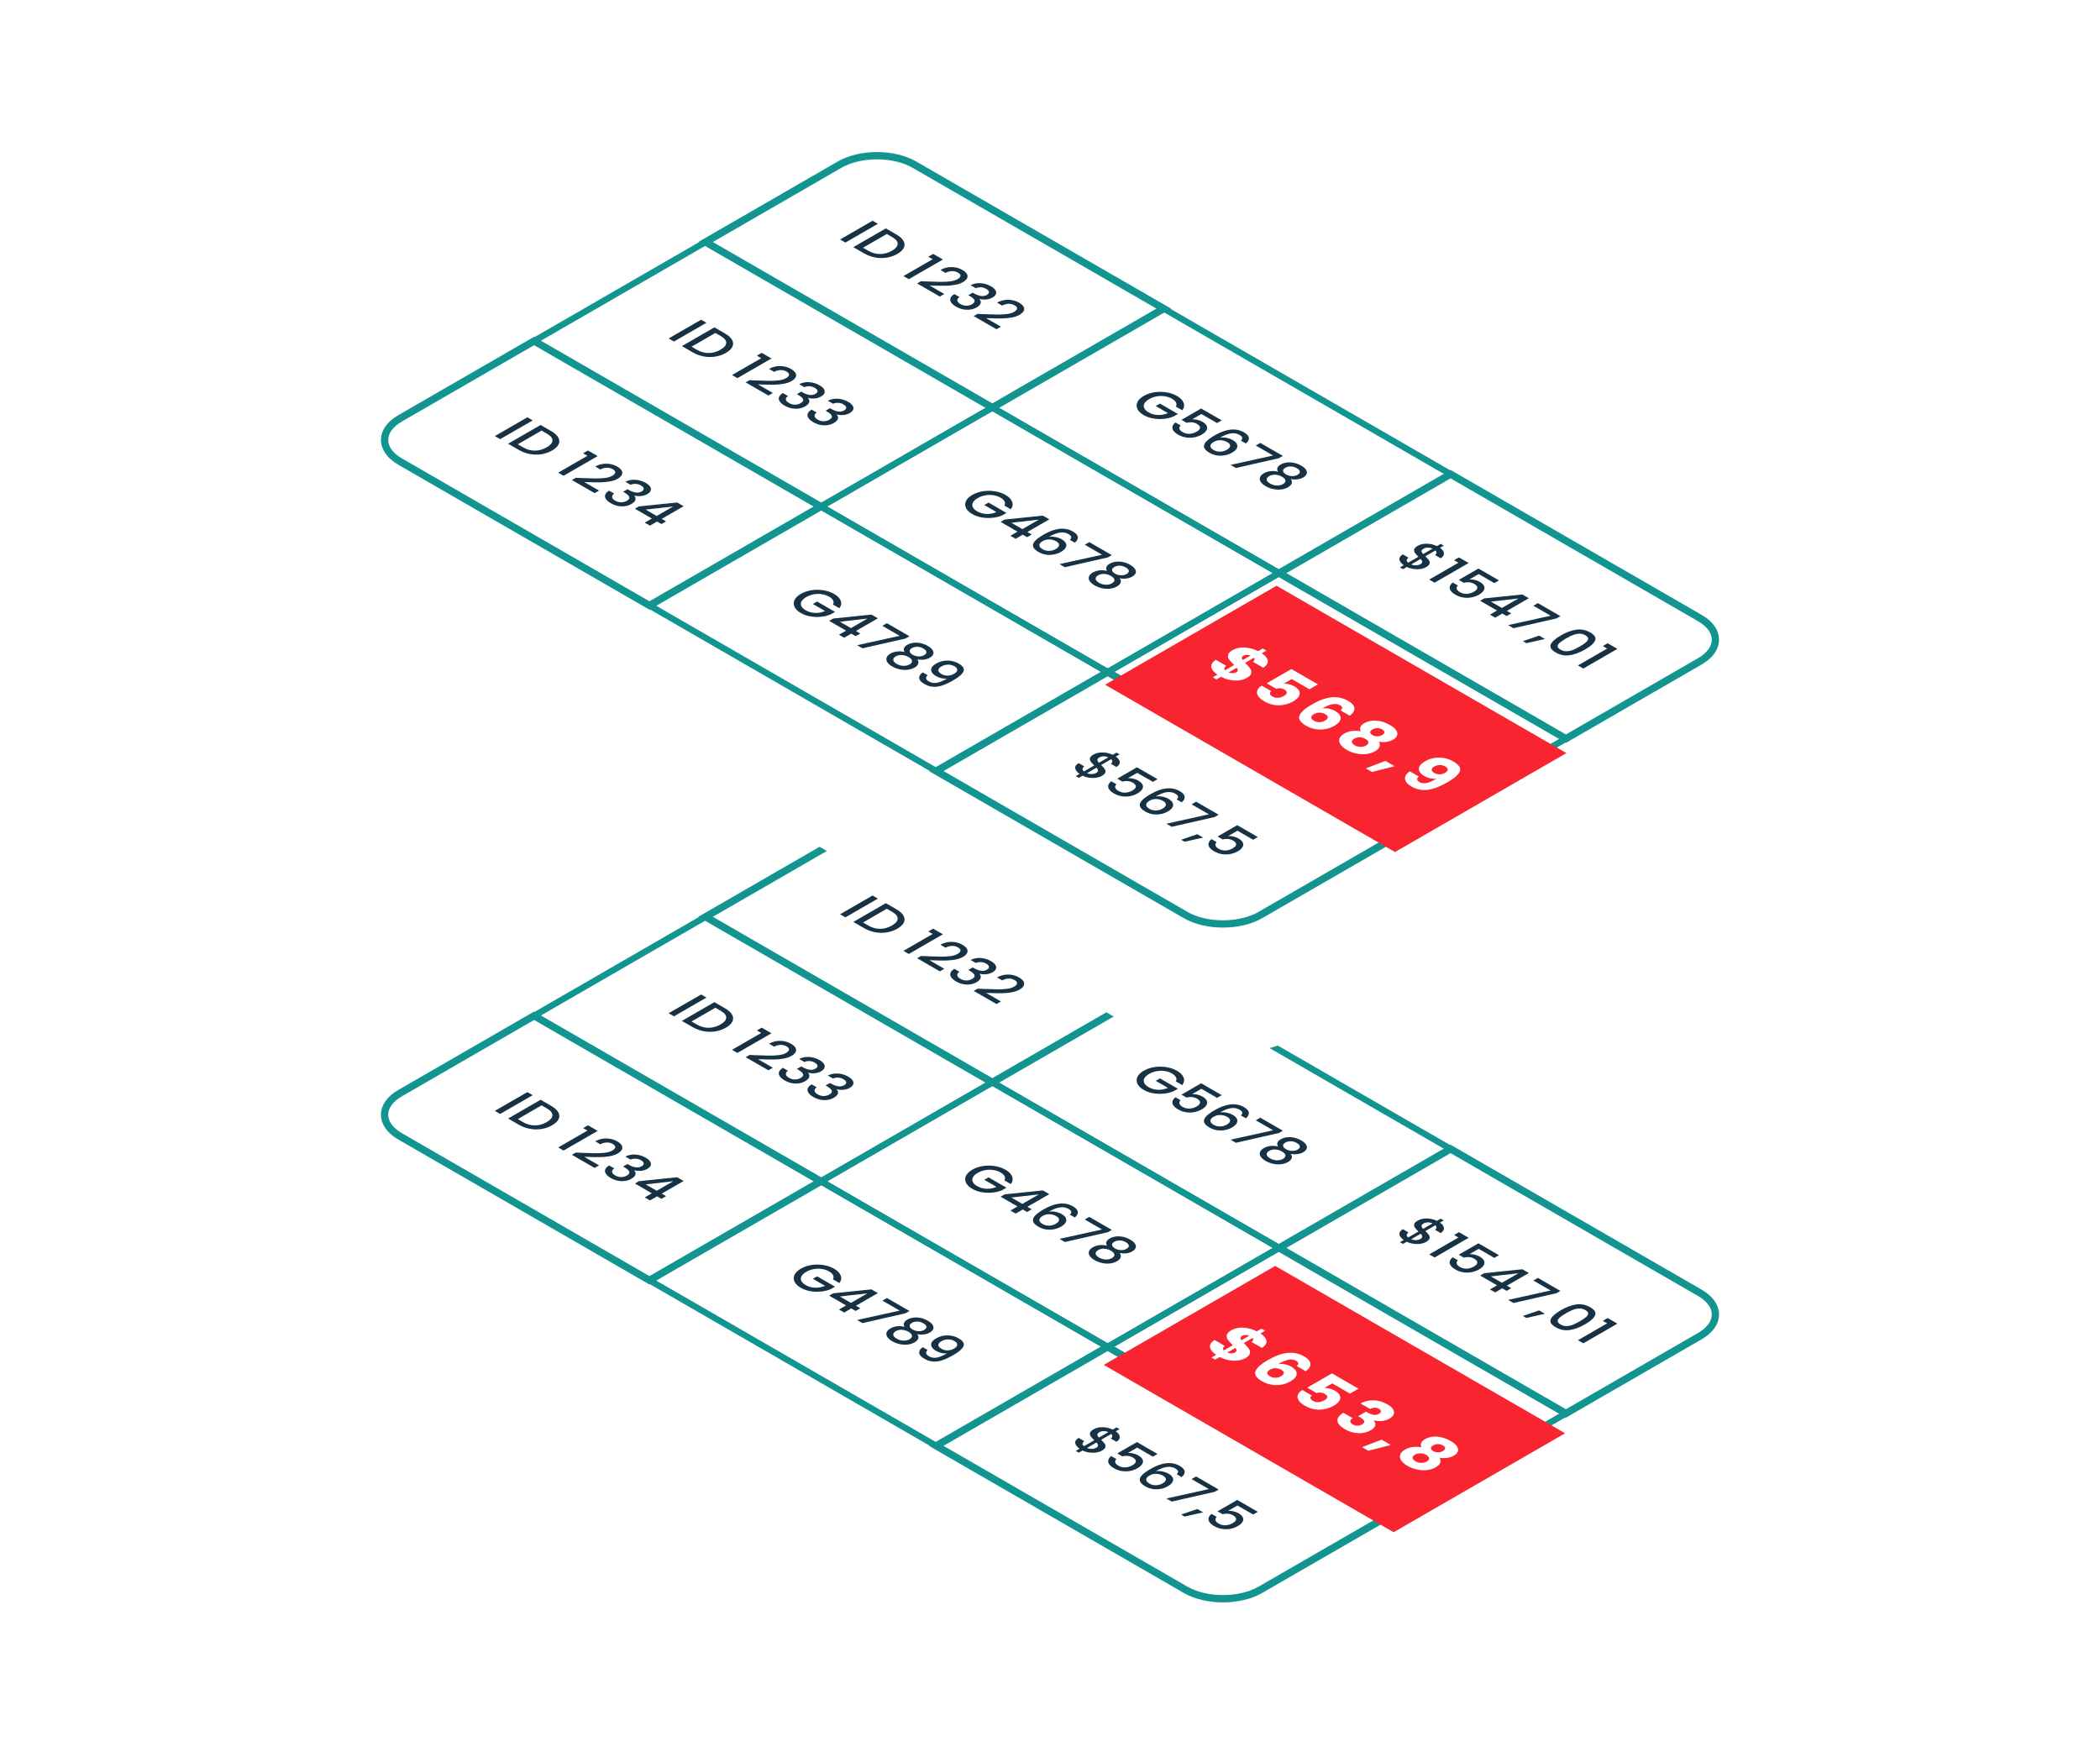 <svg width="576" height="482" viewBox="0 0 576 482" fill="none" xmlns="http://www.w3.org/2000/svg">
<rect width="350.974" height="241.387" rx="23.695" transform="matrix(0.866 0.5 -0.866 0.5 240.547 185.113)" fill="white"/>
<path d="M240.795 246.511L231.881 251.657L230.419 250.813L239.333 245.667L240.795 246.511ZM245.882 249.448C246.831 249.996 247.476 250.581 247.818 251.203C248.178 251.825 248.207 252.445 247.908 253.062C247.626 253.679 247.032 254.249 246.126 254.772C245.219 255.295 244.236 255.636 243.176 255.794C242.124 255.957 241.06 255.935 239.982 255.727C238.922 255.52 237.918 255.142 236.968 254.594L234.057 252.914L242.971 247.767L245.882 249.448ZM238.161 253.906C239.204 254.508 240.286 254.807 241.406 254.802C242.526 254.797 243.599 254.498 244.625 253.906C245.66 253.309 246.19 252.682 246.215 252.025C246.241 251.369 245.732 250.739 244.689 250.137L243.24 249.3L236.712 253.069L238.161 253.906ZM254.625 255.533L255.959 254.763L258.627 256.303L249.277 261.701L247.802 260.849L255.818 256.222L254.625 255.533ZM254.338 262.327C255.869 262.392 257.096 262.429 258.019 262.438C258.959 262.448 259.836 262.401 260.648 262.298C261.46 262.194 262.114 261.999 262.61 261.713C263.123 261.417 263.401 261.113 263.444 260.802C263.495 260.496 263.26 260.192 262.739 259.891C262.234 259.6 261.678 259.467 261.071 259.491C260.481 259.516 259.908 259.679 259.353 259.98L257.942 259.166C258.942 258.618 259.977 258.356 261.046 258.381C262.131 258.405 263.106 258.667 263.97 259.166C264.902 259.704 265.372 260.271 265.38 260.869C265.398 261.471 264.979 262.019 264.124 262.513C263.508 262.868 262.756 263.12 261.866 263.268C260.994 263.416 260.114 263.495 259.224 263.505C258.352 263.515 257.288 263.497 256.031 263.453L254.941 263.416L259.006 265.763L257.788 266.467L251.555 262.868L252.62 262.253L254.338 262.327ZM266.216 263.35C267.062 262.921 267.986 262.738 268.986 262.802C269.995 262.872 270.936 263.158 271.808 263.661C272.406 264.007 272.817 264.367 273.039 264.742C273.261 265.118 273.3 265.475 273.154 265.816C273.009 266.157 272.705 266.46 272.244 266.727C271.714 267.033 271.119 267.213 270.461 267.267C269.803 267.322 269.213 267.272 268.691 267.119L268.64 267.149C268.99 267.529 269.102 267.919 268.973 268.319C268.854 268.714 268.477 269.094 267.845 269.459C267.34 269.75 266.776 269.943 266.152 270.037C265.528 270.13 264.874 270.113 264.19 269.985C263.514 269.851 262.86 269.602 262.227 269.237C261.304 268.704 260.778 268.129 260.65 267.512C260.539 266.895 260.906 266.317 261.753 265.779L263.164 266.594C262.745 266.875 262.548 267.191 262.574 267.541C262.608 267.887 262.894 268.215 263.433 268.526C263.955 268.827 264.497 268.978 265.062 268.978C265.635 268.973 266.148 268.84 266.601 268.578C267.199 268.232 267.43 267.877 267.293 267.512C267.174 267.146 266.72 266.737 265.934 266.283L265.6 266.09L266.806 265.394L267.152 265.594C267.853 265.989 268.495 266.226 269.076 266.305C269.666 266.389 270.2 266.292 270.679 266.016C271.09 265.779 271.282 265.515 271.256 265.224C271.239 264.927 270.987 264.639 270.5 264.357C270.021 264.081 269.525 263.938 269.012 263.928C268.507 263.913 268.05 263.995 267.64 264.172L266.216 263.35ZM269.868 271.294C271.398 271.358 272.625 271.395 273.549 271.405C274.489 271.414 275.366 271.368 276.178 271.264C276.99 271.16 277.644 270.965 278.14 270.679C278.653 270.383 278.931 270.079 278.974 269.768C279.025 269.462 278.79 269.159 278.268 268.857C277.764 268.566 277.208 268.433 276.601 268.458C276.011 268.482 275.438 268.645 274.883 268.946L273.472 268.132C274.472 267.584 275.507 267.322 276.575 267.347C277.661 267.372 278.636 267.633 279.5 268.132C280.431 268.67 280.902 269.238 280.91 269.835C280.927 270.437 280.508 270.985 279.653 271.479C279.038 271.834 278.285 272.086 277.396 272.234C276.524 272.382 275.643 272.461 274.754 272.471C273.882 272.481 272.818 272.463 271.561 272.419L270.471 272.382L274.536 274.729L273.318 275.433L267.085 271.834L268.149 271.219L269.868 271.294Z" fill="#173244"/>
<path d="M230.287 230.281C235.953 227.01 245.14 227.01 250.807 230.281L319.207 269.772L272.182 296.922L193.522 251.507L230.287 230.281Z" stroke="#129590" stroke-width="2"/>
<path d="M322.519 296.658C322.733 296.268 322.746 295.89 322.558 295.525C322.378 295.154 322.019 294.814 321.48 294.503C320.89 294.162 320.232 293.935 319.505 293.822C318.779 293.708 318.039 293.715 317.287 293.844C316.543 293.977 315.85 294.229 315.209 294.599C314.568 294.969 314.127 295.372 313.888 295.806C313.666 296.24 313.653 296.667 313.85 297.087C314.046 297.507 314.44 297.887 315.029 298.227C315.825 298.686 316.692 298.931 317.633 298.96C318.573 298.99 319.48 298.817 320.352 298.442L317.005 296.509L318.172 295.836L323.084 298.672L321.942 299.331C321.156 299.676 320.271 299.901 319.287 300.004C318.313 300.113 317.329 300.083 316.338 299.916C315.363 299.748 314.487 299.439 313.708 298.99C312.871 298.506 312.298 297.953 311.99 297.331C311.691 296.704 311.682 296.073 311.964 295.436C312.255 294.804 312.836 294.236 313.708 293.733C314.581 293.229 315.564 292.894 316.658 292.726C317.761 292.563 318.851 292.57 319.929 292.748C321.023 292.926 321.985 293.254 322.814 293.733C323.763 294.281 324.37 294.903 324.635 295.599C324.918 296.295 324.798 296.986 324.276 297.672L322.519 296.658ZM333.824 301.17L329.527 298.69L326.975 300.163C327.394 300.129 327.86 300.166 328.373 300.274C328.895 300.388 329.356 300.56 329.758 300.793C330.476 301.207 330.904 301.632 331.041 302.066C331.186 302.505 331.118 302.915 330.835 303.295C330.562 303.68 330.164 304.023 329.643 304.324C329.01 304.69 328.322 304.944 327.578 305.087C326.851 305.23 326.103 305.243 325.334 305.124C324.573 305.011 323.842 304.751 323.14 304.347C322.209 303.809 321.691 303.243 321.589 302.651C321.486 302.059 321.76 301.511 322.409 301.007L323.833 301.829C323.525 302.115 323.414 302.421 323.5 302.747C323.594 303.068 323.884 303.369 324.372 303.651C324.979 304.001 325.616 304.157 326.283 304.117C326.958 304.083 327.599 303.89 328.206 303.54C328.822 303.184 329.138 302.824 329.155 302.459C329.181 302.088 328.895 301.73 328.296 301.385C327.877 301.143 327.415 301 326.911 300.955C326.424 300.911 325.936 300.955 325.449 301.089L324.064 300.289L329.463 297.172L335.106 300.43L333.824 301.17ZM340.36 305.995C340.659 305.714 340.783 305.445 340.732 305.188C340.681 304.932 340.433 304.675 339.988 304.418C339.313 304.028 338.548 303.888 337.693 303.996C336.846 304.1 335.816 304.492 334.602 305.174C335.2 305.085 335.816 305.104 336.449 305.233C337.081 305.361 337.646 305.568 338.142 305.855C338.706 306.181 339.078 306.538 339.257 306.928C339.454 307.318 339.441 307.716 339.219 308.121C339.005 308.53 338.578 308.92 337.936 309.29C337.338 309.636 336.684 309.875 335.974 310.009C335.273 310.147 334.555 310.162 333.819 310.053C333.093 309.94 332.404 309.695 331.755 309.32C330.874 308.812 330.374 308.301 330.254 307.787C330.152 307.274 330.352 306.753 330.857 306.225C331.37 305.702 332.157 305.134 333.217 304.522C336.346 302.715 339.014 302.449 341.22 303.722C342.075 304.216 342.515 304.737 342.54 305.285C342.575 305.837 342.297 306.334 341.707 306.773L340.36 305.995ZM336.59 306.38C336.068 306.079 335.465 305.914 334.781 305.884C334.114 305.855 333.486 306.01 332.896 306.351C332.306 306.691 332.003 307.059 331.986 307.454C331.986 307.849 332.289 308.222 332.896 308.572C333.435 308.883 334.025 309.031 334.666 309.016C335.316 309.007 335.919 308.841 336.474 308.52C337.056 308.185 337.363 307.829 337.398 307.454C337.449 307.079 337.18 306.721 336.59 306.38ZM350.782 310.813L338.996 313.501L337.521 312.649L349.192 310.072L344.446 307.333L345.69 306.614L351.872 310.183L350.782 310.813ZM350.533 314.519C350.088 313.749 350.345 313.088 351.302 312.535C351.764 312.268 352.303 312.091 352.918 312.002C353.534 311.913 354.184 311.938 354.868 312.076C355.56 312.209 356.24 312.468 356.907 312.853C357.565 313.233 358.01 313.623 358.24 314.023C358.488 314.423 358.535 314.801 358.382 315.156C358.228 315.512 357.92 315.823 357.458 316.089C356.979 316.366 356.432 316.538 355.817 316.607C355.218 316.677 354.62 316.652 354.021 316.533C354.329 316.918 354.419 317.311 354.29 317.711C354.171 318.106 353.837 318.461 353.29 318.777C352.734 319.098 352.102 319.3 351.392 319.384C350.682 319.468 349.96 319.431 349.225 319.273C348.489 319.115 347.801 318.851 347.16 318.481C346.518 318.111 346.061 317.713 345.787 317.289C345.522 316.869 345.463 316.454 345.608 316.045C345.753 315.635 346.104 315.27 346.66 314.949C347.215 314.628 347.835 314.433 348.519 314.364C349.203 314.295 349.874 314.347 350.533 314.519ZM355.881 315.386C356.359 315.109 356.578 314.811 356.535 314.49C356.492 314.169 356.21 313.858 355.688 313.557C355.175 313.261 354.641 313.1 354.085 313.075C353.529 313.051 353.008 313.179 352.521 313.46C352.093 313.707 351.896 313.999 351.931 314.334C351.982 314.67 352.251 314.978 352.739 315.26C353.226 315.541 353.765 315.694 354.355 315.719C354.944 315.744 355.453 315.632 355.881 315.386ZM351.636 315.897C351.071 315.571 350.469 315.386 349.827 315.341C349.203 315.297 348.63 315.425 348.109 315.726C347.621 316.008 347.395 316.336 347.429 316.711C347.472 317.081 347.788 317.437 348.378 317.777C348.959 318.113 349.571 318.288 350.212 318.303C350.862 318.323 351.426 318.194 351.905 317.918C352.418 317.622 352.64 317.291 352.572 316.926C352.512 316.565 352.2 316.222 351.636 315.897Z" fill="#173244"/>
<rect width="90.829" height="54.3" transform="matrix(0.866 0.5 -0.866 0.5 319.207 269.771)" stroke="#129590" stroke-width="2"/>
<path d="M391.165 340.687C390.737 340.934 390.229 341.104 389.639 341.198C389.057 341.297 388.433 341.302 387.766 341.213C387.108 341.129 386.475 340.941 385.868 340.65L384.829 341.25L383.996 340.768L385.034 340.169C384.308 339.66 383.91 339.139 383.842 338.606C383.773 338.073 384.09 337.604 384.791 337.199L386.355 338.103C386.048 338.31 385.877 338.532 385.842 338.769C385.817 339.001 385.949 339.236 386.24 339.473L389.062 337.844C388.634 337.429 388.313 337.076 388.1 336.785C387.894 336.489 387.826 336.173 387.894 335.837C387.971 335.506 388.292 335.178 388.856 334.852C389.566 334.442 390.4 334.248 391.357 334.267C392.323 334.282 393.247 334.499 394.127 334.919L395.166 334.319L396 334.8L394.961 335.4C395.645 335.874 396.008 336.36 396.051 336.859C396.111 337.357 395.816 337.829 395.166 338.273L393.602 337.37C393.841 337.202 393.973 337.007 393.999 336.785C394.033 336.558 393.939 336.336 393.717 336.118L390.947 337.718C391.383 338.127 391.703 338.48 391.909 338.777C392.122 339.068 392.191 339.379 392.114 339.71C392.045 340.035 391.729 340.361 391.165 340.687ZM390.421 335.667C390.07 335.869 389.899 336.086 389.908 336.318C389.925 336.555 390.066 336.819 390.331 337.111L392.922 335.615C392.511 335.427 392.084 335.333 391.639 335.333C391.203 335.338 390.797 335.45 390.421 335.667ZM387.074 339.954C387.51 340.137 387.954 340.22 388.407 340.206C388.869 340.186 389.271 340.077 389.613 339.88C389.955 339.682 390.113 339.468 390.088 339.236C390.079 339.004 389.942 338.742 389.677 338.451L387.074 339.954ZM398.839 338.794L400.173 338.024L402.841 339.564L393.491 344.962L392.016 344.111L400.032 339.483L398.839 338.794ZM409.876 345.078L405.58 342.597L403.028 344.071C403.447 344.036 403.913 344.073 404.426 344.182C404.947 344.295 405.409 344.468 405.811 344.7C406.529 345.115 406.957 345.539 407.093 345.974C407.239 346.413 407.17 346.823 406.888 347.203C406.615 347.588 406.217 347.931 405.696 348.232C405.063 348.597 404.375 348.852 403.631 348.995C402.904 349.138 402.156 349.15 401.386 349.032C400.625 348.918 399.894 348.659 399.193 348.254C398.261 347.716 397.744 347.151 397.641 346.559C397.539 345.966 397.812 345.418 398.462 344.915L399.886 345.737C399.578 346.023 399.467 346.329 399.552 346.655C399.646 346.976 399.937 347.277 400.424 347.558C401.032 347.909 401.668 348.064 402.335 348.025C403.011 347.99 403.652 347.798 404.259 347.447C404.875 347.092 405.191 346.732 405.208 346.366C405.234 345.996 404.947 345.638 404.349 345.293C403.93 345.051 403.468 344.908 402.964 344.863C402.476 344.819 401.989 344.863 401.502 344.996L400.117 344.197L405.516 341.079L411.159 344.337L409.876 345.078ZM405.973 349.918L407.076 349.281L417.567 348.2L419.337 349.222L413.322 352.695L414.515 353.383L413.245 354.116L412.053 353.428L410.103 354.553L408.667 353.724L410.616 352.598L405.973 349.918ZM416.477 349.289L408.923 350.155L411.95 351.902L416.477 349.289ZM426.91 354.764L415.124 357.452L413.649 356.6L425.319 354.023L420.574 351.284L421.818 350.566L428 354.135L426.91 354.764ZM423.749 360.403L418.658 361.551L417.709 361.003L422.159 359.485L423.749 360.403ZM428.13 359.423C429.61 358.569 431.012 358.045 432.337 357.853C433.679 357.66 434.962 357.917 436.185 358.623C437.407 359.329 437.848 360.067 437.506 360.837C437.181 361.607 436.279 362.419 434.799 363.273C433.303 364.137 431.88 364.668 430.529 364.865C429.195 365.062 427.917 364.808 426.694 364.102C425.471 363.396 425.027 362.656 425.36 361.881C425.711 361.106 426.634 360.287 428.13 359.423ZM433.363 362.444C434.056 362.044 434.594 361.679 434.979 361.348C435.372 361.022 435.582 360.694 435.607 360.363C435.642 360.027 435.389 359.704 434.851 359.393C434.312 359.082 433.752 358.936 433.171 358.956C432.598 358.971 432.025 359.09 431.452 359.312C430.888 359.539 430.259 359.852 429.567 360.252C428.849 360.667 428.289 361.039 427.887 361.37C427.485 361.701 427.271 362.032 427.246 362.362C427.228 362.698 427.489 363.021 428.028 363.332C428.567 363.643 429.122 363.791 429.695 363.777C430.277 363.767 430.854 363.646 431.426 363.414C431.999 363.182 432.645 362.858 433.363 362.444ZM439.63 362.345L440.963 361.575L443.631 363.115L434.282 368.513L432.807 367.661L440.822 363.033L439.63 362.345Z" fill="#173244"/>
<path d="M397.867 315.186L466.267 354.676C471.934 357.948 471.934 363.252 466.267 366.524L429.502 387.75L350.842 342.335L397.867 315.186Z" stroke="#129590" stroke-width="2"/>
<path d="M193.771 273.662L184.858 278.808L183.396 277.964L192.309 272.817L193.771 273.662ZM198.858 276.599C199.807 277.147 200.453 277.732 200.795 278.354C201.154 278.976 201.184 279.595 200.885 280.212C200.603 280.829 200.008 281.399 199.102 281.923C198.196 282.446 197.213 282.786 196.152 282.944C195.101 283.107 194.036 283.085 192.959 282.878C191.899 282.67 190.894 282.293 189.945 281.745L187.034 280.064L195.947 274.918L198.858 276.599ZM191.138 281.056C192.181 281.658 193.262 281.957 194.383 281.952C195.503 281.947 196.576 281.649 197.602 281.056C198.636 280.459 199.166 279.832 199.192 279.175C199.218 278.519 198.709 277.89 197.666 277.287L196.216 276.451L189.689 280.219L191.138 281.056ZM207.602 282.683L208.936 281.913L211.603 283.453L202.254 288.851L200.779 288L208.795 283.372L207.602 282.683ZM207.315 289.478C208.845 289.542 210.072 289.579 210.995 289.589C211.936 289.599 212.812 289.552 213.625 289.448C214.437 289.345 215.091 289.15 215.587 288.863C216.1 288.567 216.378 288.263 216.42 287.952C216.472 287.646 216.237 287.343 215.715 287.042C215.211 286.75 214.655 286.617 214.048 286.642C213.458 286.667 212.885 286.829 212.329 287.131L210.919 286.316C211.919 285.768 212.953 285.507 214.022 285.531C215.108 285.556 216.083 285.817 216.946 286.316C217.878 286.854 218.348 287.422 218.357 288.019C218.374 288.621 217.955 289.169 217.1 289.663C216.485 290.018 215.732 290.27 214.843 290.418C213.971 290.566 213.09 290.645 212.201 290.655C211.329 290.665 210.264 290.648 209.008 290.603L207.917 290.566L211.983 292.913L210.765 293.617L204.532 290.018L205.596 289.404L207.315 289.478ZM219.193 290.501C220.039 290.071 220.962 289.889 221.963 289.953C222.972 290.022 223.912 290.308 224.784 290.812C225.383 291.157 225.793 291.518 226.015 291.893C226.238 292.268 226.276 292.626 226.131 292.966C225.986 293.307 225.682 293.611 225.22 293.877C224.69 294.183 224.096 294.363 223.438 294.418C222.779 294.472 222.189 294.423 221.668 294.27L221.616 294.299C221.967 294.679 222.078 295.069 221.95 295.469C221.83 295.864 221.454 296.244 220.821 296.609C220.317 296.901 219.753 297.093 219.128 297.187C218.504 297.281 217.85 297.264 217.166 297.135C216.491 297.002 215.837 296.753 215.204 296.387C214.281 295.854 213.755 295.279 213.627 294.662C213.515 294.045 213.883 293.467 214.729 292.929L216.14 293.744C215.721 294.025 215.525 294.341 215.55 294.692C215.584 295.037 215.871 295.365 216.41 295.676C216.931 295.978 217.474 296.128 218.038 296.128C218.611 296.123 219.124 295.99 219.577 295.728C220.176 295.383 220.407 295.027 220.27 294.662C220.15 294.297 219.697 293.887 218.91 293.433L218.577 293.24L219.783 292.544L220.129 292.744C220.83 293.139 221.471 293.376 222.053 293.455C222.642 293.539 223.177 293.443 223.656 293.166C224.066 292.929 224.258 292.665 224.233 292.374C224.216 292.078 223.963 291.789 223.476 291.508C222.997 291.231 222.501 291.088 221.988 291.078C221.484 291.063 221.027 291.145 220.616 291.323L219.193 290.501ZM227.064 295.045C227.91 294.616 228.834 294.433 229.834 294.497C230.843 294.566 231.784 294.853 232.656 295.356C233.254 295.702 233.665 296.062 233.887 296.437C234.109 296.812 234.148 297.17 234.002 297.511C233.857 297.852 233.553 298.155 233.092 298.422C232.562 298.728 231.967 298.908 231.309 298.962C230.651 299.017 230.061 298.967 229.539 298.814L229.488 298.844C229.838 299.224 229.95 299.614 229.821 300.014C229.702 300.409 229.325 300.789 228.693 301.154C228.188 301.445 227.624 301.638 227 301.732C226.376 301.825 225.722 301.808 225.038 301.68C224.362 301.546 223.708 301.297 223.075 300.932C222.152 300.399 221.626 299.824 221.498 299.207C221.387 298.59 221.754 298.012 222.601 297.474L224.012 298.288C223.593 298.57 223.396 298.886 223.422 299.236C223.456 299.582 223.742 299.91 224.281 300.221C224.802 300.522 225.345 300.673 225.91 300.673C226.483 300.668 226.996 300.534 227.449 300.273C228.047 299.927 228.278 299.572 228.141 299.207C228.022 298.841 227.568 298.432 226.782 297.977L226.448 297.785L227.654 297.089L228 297.289C228.701 297.684 229.342 297.921 229.924 298C230.514 298.084 231.048 297.987 231.527 297.711C231.937 297.474 232.13 297.21 232.104 296.919C232.087 296.622 231.835 296.334 231.347 296.052C230.869 295.776 230.373 295.633 229.86 295.623C229.355 295.608 228.898 295.689 228.487 295.867L227.064 295.045Z" fill="#173244"/>
<rect width="90.829" height="54.3" transform="matrix(0.866 0.5 -0.866 0.5 193.523 251.508)" stroke="#129590" stroke-width="2"/>
<path d="M275.496 323.808C275.71 323.418 275.722 323.04 275.534 322.675C275.355 322.305 274.996 321.964 274.457 321.653C273.867 321.313 273.209 321.086 272.482 320.972C271.755 320.858 271.016 320.866 270.263 320.994C269.519 321.127 268.827 321.379 268.186 321.749C267.544 322.12 267.104 322.522 266.865 322.956C266.642 323.391 266.629 323.818 266.826 324.237C267.023 324.657 267.416 325.037 268.006 325.378C268.801 325.837 269.669 326.081 270.609 326.111C271.55 326.14 272.456 325.968 273.328 325.592L269.981 323.66L271.148 322.986L276.06 325.822L274.919 326.481C274.132 326.827 273.247 327.051 272.264 327.155C271.289 327.263 270.306 327.234 269.314 327.066C268.339 326.898 267.463 326.59 266.685 326.14C265.847 325.657 265.274 325.104 264.966 324.482C264.667 323.855 264.659 323.223 264.941 322.586C265.232 321.954 265.813 321.387 266.685 320.883C267.557 320.38 268.54 320.044 269.635 319.876C270.738 319.713 271.828 319.721 272.905 319.898C274 320.076 274.961 320.404 275.791 320.883C276.74 321.431 277.347 322.053 277.612 322.749C277.894 323.445 277.774 324.136 277.253 324.822L275.496 323.808ZM274.45 328.284L275.553 327.647L286.044 326.566L287.813 327.587L281.799 331.06L282.991 331.749L281.722 332.482L280.529 331.793L278.579 332.919L277.143 332.089L279.092 330.964L274.45 328.284ZM284.953 327.654L277.4 328.52L280.426 330.268L284.953 327.654ZM293.45 333.211C293.749 332.93 293.873 332.661 293.821 332.404C293.77 332.147 293.522 331.89 293.078 331.634C292.402 331.244 291.637 331.103 290.782 331.212C289.935 331.315 288.905 331.708 287.691 332.389C288.29 332.3 288.905 332.32 289.538 332.448C290.171 332.577 290.735 332.784 291.231 333.07C291.795 333.396 292.167 333.754 292.347 334.144C292.543 334.534 292.53 334.931 292.308 335.336C292.094 335.746 291.667 336.136 291.026 336.506C290.427 336.851 289.773 337.091 289.063 337.224C288.362 337.362 287.644 337.377 286.909 337.269C286.182 337.155 285.494 336.911 284.844 336.536C283.963 336.027 283.463 335.516 283.343 335.003C283.241 334.489 283.442 333.969 283.946 333.44C284.459 332.917 285.246 332.35 286.306 331.737C289.435 329.931 292.103 329.664 294.309 330.938C295.164 331.431 295.604 331.952 295.63 332.5C295.664 333.053 295.386 333.549 294.796 333.988L293.45 333.211ZM289.679 333.596C289.157 333.295 288.555 333.129 287.871 333.1C287.204 333.07 286.575 333.226 285.985 333.566C285.395 333.907 285.092 334.275 285.075 334.67C285.075 335.065 285.378 335.437 285.985 335.788C286.524 336.099 287.114 336.247 287.755 336.232C288.405 336.222 289.008 336.057 289.564 335.736C290.145 335.4 290.453 335.045 290.487 334.67C290.538 334.294 290.269 333.937 289.679 333.596ZM303.871 338.028L292.085 340.716L290.61 339.865L302.281 337.288L297.536 334.548L298.78 333.83L304.961 337.399L303.871 338.028ZM303.622 341.735C303.177 340.965 303.434 340.303 304.391 339.75C304.853 339.484 305.392 339.306 306.007 339.217C306.623 339.128 307.273 339.153 307.957 339.291C308.649 339.425 309.329 339.684 309.996 340.069C310.654 340.449 311.099 340.839 311.33 341.239C311.578 341.639 311.625 342.016 311.471 342.372C311.317 342.727 311.009 343.038 310.547 343.305C310.069 343.581 309.521 343.754 308.906 343.823C308.307 343.892 307.709 343.867 307.11 343.749C307.418 344.134 307.508 344.526 307.38 344.926C307.26 345.321 306.927 345.676 306.379 345.992C305.824 346.313 305.191 346.516 304.481 346.6C303.772 346.683 303.049 346.646 302.314 346.488C301.579 346.331 300.89 346.066 300.249 345.696C299.608 345.326 299.15 344.929 298.877 344.504C298.612 344.084 298.552 343.67 298.697 343.26C298.843 342.85 299.193 342.485 299.749 342.164C300.305 341.843 300.924 341.648 301.608 341.579C302.292 341.51 302.964 341.562 303.622 341.735ZM308.97 342.601C309.449 342.325 309.667 342.026 309.624 341.705C309.581 341.384 309.299 341.073 308.778 340.772C308.265 340.476 307.73 340.316 307.174 340.291C306.619 340.266 306.097 340.395 305.61 340.676C305.182 340.923 304.986 341.214 305.02 341.55C305.071 341.885 305.341 342.194 305.828 342.475C306.315 342.757 306.854 342.91 307.444 342.934C308.034 342.959 308.542 342.848 308.97 342.601ZM304.725 343.112C304.161 342.786 303.558 342.601 302.917 342.557C302.292 342.512 301.72 342.641 301.198 342.942C300.711 343.223 300.484 343.551 300.518 343.927C300.561 344.297 300.877 344.652 301.467 344.993C302.049 345.328 302.66 345.504 303.301 345.519C303.951 345.538 304.515 345.41 304.994 345.133C305.507 344.837 305.73 344.507 305.661 344.141C305.601 343.781 305.289 343.438 304.725 343.112Z" fill="#173244"/>
<rect width="90.829" height="54.3" transform="matrix(0.866 0.5 -0.866 0.5 272.184 296.922)" stroke="#129590" stroke-width="2"/>
<path d="M349.911 371.169C349.483 371.416 348.975 371.587 348.385 371.68C347.803 371.779 347.179 371.784 346.512 371.695C345.854 371.611 345.221 371.424 344.614 371.132L343.575 371.732L342.742 371.251L343.781 370.651C343.054 370.143 342.656 369.622 342.588 369.089C342.519 368.556 342.836 368.087 343.537 367.682L345.102 368.585C344.794 368.793 344.623 369.015 344.589 369.252C344.563 369.484 344.695 369.718 344.986 369.955L347.808 368.326C347.38 367.911 347.059 367.558 346.846 367.267C346.641 366.971 346.572 366.655 346.641 366.319C346.717 365.989 347.038 365.66 347.602 365.335C348.312 364.925 349.146 364.73 350.103 364.75C351.069 364.764 351.993 364.982 352.873 365.401L353.912 364.801L354.746 365.283L353.707 365.883C354.391 366.356 354.754 366.843 354.797 367.341C354.857 367.84 354.562 368.311 353.912 368.756L352.348 367.852C352.587 367.684 352.72 367.489 352.745 367.267C352.779 367.04 352.685 366.818 352.463 366.601L349.693 368.2C350.129 368.61 350.45 368.963 350.655 369.259C350.869 369.55 350.937 369.861 350.86 370.192C350.792 370.518 350.475 370.844 349.911 371.169ZM349.167 366.149C348.817 366.352 348.646 366.569 348.654 366.801C348.671 367.038 348.812 367.302 349.077 367.593L351.668 366.097C351.258 365.91 350.83 365.816 350.385 365.816C349.949 365.821 349.543 365.932 349.167 366.149ZM345.82 370.436C346.256 370.619 346.7 370.703 347.154 370.688C347.615 370.668 348.017 370.56 348.359 370.362C348.701 370.165 348.859 369.95 348.834 369.718C348.825 369.486 348.688 369.224 348.423 368.933L345.82 370.436ZM361.971 372.772C362.271 372.49 362.395 372.221 362.343 371.965C362.292 371.708 362.044 371.451 361.599 371.194C360.924 370.805 360.159 370.664 359.304 370.772C358.457 370.876 357.427 371.269 356.213 371.95C356.811 371.861 357.427 371.881 358.06 372.009C358.692 372.137 359.257 372.345 359.753 372.631C360.317 372.957 360.689 373.315 360.868 373.705C361.065 374.095 361.052 374.492 360.83 374.897C360.616 375.306 360.189 375.696 359.547 376.067C358.949 376.412 358.295 376.652 357.585 376.785C356.884 376.923 356.166 376.938 355.431 376.829C354.704 376.716 354.016 376.471 353.366 376.096C352.485 375.588 351.985 375.077 351.865 374.564C351.763 374.05 351.964 373.529 352.468 373.001C352.981 372.478 353.768 371.91 354.828 371.298C357.957 369.491 360.625 369.225 362.831 370.498C363.686 370.992 364.126 371.513 364.152 372.061C364.186 372.614 363.908 373.11 363.318 373.549L361.971 372.772ZM358.201 373.157C357.679 372.856 357.077 372.69 356.393 372.661C355.726 372.631 355.097 372.786 354.507 373.127C353.917 373.468 353.614 373.835 353.597 374.23C353.597 374.625 353.9 374.998 354.507 375.348C355.046 375.659 355.636 375.808 356.277 375.793C356.927 375.783 357.53 375.617 358.085 375.297C358.667 374.961 358.975 374.606 359.009 374.23C359.06 373.855 358.791 373.497 358.201 373.157ZM372.367 377.722L368.071 375.242L365.519 376.715C365.938 376.681 366.404 376.718 366.917 376.826C367.438 376.94 367.9 377.113 368.302 377.345C369.02 377.759 369.448 378.184 369.584 378.618C369.73 379.058 369.661 379.467 369.379 379.847C369.106 380.232 368.708 380.576 368.186 380.877C367.554 381.242 366.865 381.496 366.122 381.639C365.395 381.782 364.647 381.795 363.877 381.676C363.116 381.563 362.385 381.304 361.684 380.899C360.752 380.361 360.235 379.796 360.132 379.203C360.03 378.611 360.303 378.063 360.953 377.559L362.377 378.381C362.069 378.668 361.958 378.974 362.043 379.299C362.137 379.62 362.428 379.921 362.915 380.203C363.522 380.553 364.159 380.709 364.826 380.669C365.502 380.635 366.143 380.442 366.75 380.092C367.366 379.736 367.682 379.376 367.699 379.011C367.725 378.64 367.438 378.283 366.84 377.937C366.421 377.695 365.959 377.552 365.455 377.508C364.967 377.463 364.48 377.508 363.993 377.641L362.608 376.841L368.007 373.724L373.65 376.982L372.367 377.722ZM380.84 382.466L369.054 385.154L367.579 384.303L379.25 381.726L374.505 378.986L375.749 378.268L381.931 381.837L380.84 382.466ZM377.68 388.105L372.589 389.253L371.639 388.705L376.09 387.187L377.68 388.105ZM391.411 388.569L379.624 391.257L378.15 390.405L389.82 387.828L385.075 385.089L386.319 384.37L392.501 387.939L391.411 388.569Z" fill="#173244"/>
<rect width="90.829" height="54.3" transform="matrix(0.866 0.5 -0.866 0.5 350.844 342.336)" stroke="#129590" stroke-width="2"/>
<path d="M146.103 300.441L137.19 305.587L135.728 304.743L144.641 299.597L146.103 300.441ZM151.19 303.378C152.14 303.926 152.785 304.511 153.127 305.133C153.486 305.755 153.516 306.374 153.217 306.991C152.935 307.608 152.34 308.179 151.434 308.702C150.528 309.225 149.545 309.566 148.484 309.724C147.433 309.887 146.368 309.864 145.291 309.657C144.231 309.45 143.226 309.072 142.277 308.524L139.366 306.843L148.279 301.697L151.19 303.378ZM143.47 307.835C144.513 308.438 145.594 308.736 146.715 308.731C147.835 308.727 148.908 308.428 149.934 307.835C150.968 307.238 151.498 306.611 151.524 305.955C151.55 305.298 151.041 304.669 149.998 304.067L148.549 303.23L142.021 306.999L143.47 307.835ZM159.934 309.463L161.268 308.693L163.935 310.233L154.586 315.631L153.111 314.779L161.127 310.151L159.934 309.463ZM159.647 316.257C161.177 316.321 162.404 316.358 163.328 316.368C164.268 316.378 165.144 316.331 165.957 316.227C166.769 316.124 167.423 315.929 167.919 315.643C168.432 315.346 168.71 315.043 168.753 314.732C168.804 314.426 168.569 314.122 168.047 313.821C167.543 313.53 166.987 313.396 166.38 313.421C165.79 313.446 165.217 313.609 164.661 313.91L163.251 313.095C164.251 312.547 165.285 312.286 166.354 312.31C167.44 312.335 168.415 312.597 169.278 313.095C170.21 313.633 170.681 314.201 170.689 314.798C170.706 315.401 170.287 315.949 169.432 316.442C168.817 316.798 168.064 317.049 167.175 317.197C166.303 317.346 165.422 317.425 164.533 317.434C163.661 317.444 162.597 317.427 161.34 317.383L160.25 317.346L164.315 319.693L163.097 320.396L156.864 316.798L157.928 316.183L159.647 316.257ZM171.525 317.28C172.371 316.851 173.294 316.668 174.295 316.732C175.304 316.801 176.244 317.088 177.116 317.591C177.715 317.937 178.125 318.297 178.348 318.672C178.57 319.047 178.608 319.405 178.463 319.746C178.318 320.086 178.014 320.39 177.552 320.656C177.022 320.963 176.428 321.143 175.77 321.197C175.111 321.251 174.521 321.202 174 321.049L173.949 321.079C174.299 321.459 174.41 321.849 174.282 322.248C174.162 322.643 173.786 323.023 173.153 323.389C172.649 323.68 172.085 323.873 171.46 323.966C170.836 324.06 170.182 324.043 169.498 323.914C168.823 323.781 168.169 323.532 167.536 323.167C166.613 322.633 166.087 322.058 165.959 321.441C165.847 320.824 166.215 320.247 167.062 319.709L168.472 320.523C168.053 320.805 167.857 321.12 167.882 321.471C167.917 321.817 168.203 322.145 168.742 322.456C169.263 322.757 169.806 322.907 170.37 322.907C170.943 322.903 171.456 322.769 171.909 322.508C172.508 322.162 172.739 321.807 172.602 321.441C172.482 321.076 172.029 320.666 171.242 320.212L170.909 320.02L172.115 319.324L172.461 319.524C173.162 319.918 173.803 320.155 174.385 320.234C174.975 320.318 175.509 320.222 175.988 319.946C176.398 319.709 176.59 319.445 176.565 319.153C176.548 318.857 176.296 318.568 175.808 318.287C175.329 318.011 174.833 317.867 174.32 317.858C173.816 317.843 173.359 317.924 172.948 318.102L171.525 317.28ZM174.151 324.675L175.253 324.038L185.744 322.957L187.514 323.979L181.499 327.452L182.692 328.141L181.422 328.874L180.23 328.185L178.28 329.311L176.844 328.481L178.793 327.356L174.151 324.675ZM184.654 324.046L177.1 324.912L180.127 326.66L184.654 324.046Z" fill="#173244"/>
<path d="M146.496 278.656L225.156 324.071L178.131 351.221L109.731 311.73C104.065 308.458 104.065 303.154 109.731 299.883L146.496 278.656Z" stroke="#129590" stroke-width="2"/>
<path d="M228.468 350.956C228.682 350.566 228.695 350.189 228.507 349.823C228.327 349.453 227.968 349.113 227.43 348.802C226.84 348.461 226.181 348.234 225.455 348.12C224.728 348.007 223.988 348.014 223.236 348.143C222.492 348.276 221.799 348.528 221.158 348.898C220.517 349.268 220.077 349.67 219.837 350.105C219.615 350.539 219.602 350.966 219.799 351.386C219.995 351.805 220.389 352.186 220.979 352.526C221.774 352.985 222.642 353.23 223.582 353.259C224.523 353.289 225.429 353.116 226.301 352.741L222.954 350.808L224.121 350.134L229.033 352.97L227.891 353.629C227.105 353.975 226.22 354.2 225.237 354.303C224.262 354.412 223.279 354.382 222.287 354.214C221.312 354.047 220.436 353.738 219.658 353.289C218.82 352.805 218.247 352.252 217.939 351.63C217.64 351.003 217.631 350.371 217.914 349.735C218.204 349.103 218.786 348.535 219.658 348.032C220.53 347.528 221.513 347.192 222.607 347.025C223.71 346.862 224.801 346.869 225.878 347.047C226.972 347.224 227.934 347.553 228.763 348.032C229.713 348.58 230.32 349.202 230.585 349.898C230.867 350.594 230.747 351.285 230.226 351.971L228.468 350.956ZM227.422 355.432L228.525 354.795L239.016 353.714L240.786 354.736L234.771 358.209L235.964 358.897L234.694 359.63L233.501 358.942L231.552 360.067L230.116 359.238L232.065 358.112L227.422 355.432ZM237.926 354.803L230.372 355.669L233.399 357.416L237.926 354.803ZM248.359 360.278L236.573 362.966L235.098 362.114L246.768 359.537L242.023 356.798L243.267 356.08L249.449 359.649L248.359 360.278ZM248.11 363.984C247.665 363.214 247.921 362.553 248.879 362C249.341 361.733 249.879 361.556 250.495 361.467C251.111 361.378 251.76 361.403 252.444 361.541C253.137 361.674 253.817 361.933 254.484 362.318C255.142 362.698 255.587 363.088 255.817 363.488C256.065 363.888 256.112 364.266 255.958 364.621C255.805 364.977 255.497 365.288 255.035 365.554C254.556 365.831 254.009 366.003 253.393 366.072C252.795 366.142 252.196 366.117 251.598 365.998C251.906 366.383 251.996 366.776 251.867 367.176C251.748 367.571 251.414 367.926 250.867 368.242C250.311 368.563 249.678 368.765 248.969 368.849C248.259 368.933 247.537 368.896 246.801 368.738C246.066 368.58 245.378 368.316 244.737 367.946C244.095 367.576 243.638 367.178 243.364 366.754C243.099 366.334 243.039 365.919 243.185 365.51C243.33 365.1 243.681 364.735 244.236 364.414C244.792 364.093 245.412 363.898 246.096 363.829C246.78 363.76 247.451 363.812 248.11 363.984ZM253.458 364.851C253.936 364.574 254.154 364.276 254.112 363.955C254.069 363.634 253.787 363.323 253.265 363.022C252.752 362.726 252.218 362.565 251.662 362.541C251.106 362.516 250.585 362.644 250.097 362.926C249.67 363.172 249.473 363.464 249.507 363.799C249.559 364.135 249.828 364.443 250.315 364.725C250.803 365.006 251.341 365.159 251.931 365.184C252.521 365.209 253.03 365.098 253.458 364.851ZM249.213 365.362C248.648 365.036 248.045 364.851 247.404 364.806C246.78 364.762 246.207 364.89 245.686 365.191C245.198 365.473 244.972 365.801 245.006 366.176C245.049 366.546 245.365 366.902 245.955 367.242C246.536 367.578 247.148 367.753 247.789 367.768C248.439 367.788 249.003 367.659 249.482 367.383C249.995 367.087 250.217 366.756 250.149 366.391C250.089 366.031 249.777 365.687 249.213 365.362ZM254.441 370.35C254.099 370.646 253.958 370.94 254.018 371.231C254.078 371.522 254.347 371.806 254.826 372.083C255.433 372.433 256.117 372.552 256.878 372.438C257.639 372.325 258.597 371.935 259.751 371.268C259.255 371.318 258.738 371.281 258.199 371.157C257.677 371.034 257.199 370.846 256.763 370.594C256.207 370.274 255.813 369.918 255.583 369.528C255.36 369.133 255.339 368.731 255.519 368.321C255.715 367.911 256.134 367.521 256.775 367.151C257.716 366.608 258.738 366.334 259.841 366.329C260.961 366.324 262.004 366.601 262.97 367.159C264.133 367.83 264.569 368.531 264.278 369.262C264.004 369.992 263.068 370.819 261.469 371.742C260.366 372.379 259.37 372.845 258.481 373.142C257.6 373.443 256.754 373.566 255.942 373.512C255.129 373.457 254.322 373.198 253.518 372.734C252.603 372.206 252.137 371.661 252.12 371.098C252.103 370.535 252.428 370.027 253.095 369.573L254.441 370.35ZM258.25 370.032C258.763 370.328 259.323 370.468 259.93 370.454C260.554 370.439 261.132 370.278 261.662 369.972C262.252 369.632 262.551 369.276 262.559 368.906C262.585 368.536 262.329 368.195 261.79 367.884C261.251 367.573 260.653 367.425 259.994 367.44C259.353 367.455 258.759 367.62 258.212 367.936C257.69 368.237 257.408 368.573 257.365 368.943C257.34 369.313 257.635 369.676 258.25 370.032Z" fill="#173244"/>
<rect width="90.829" height="54.3" transform="matrix(0.866 0.5 -0.866 0.5 225.156 324.07)" stroke="#129590" stroke-width="2"/>
<path d="M302.243 397.947C301.815 398.194 301.307 398.364 300.717 398.458C300.135 398.556 299.511 398.561 298.844 398.472C298.186 398.389 297.553 398.201 296.946 397.91L295.907 398.509L295.074 398.028L296.113 397.428C295.386 396.92 294.988 396.399 294.92 395.866C294.851 395.333 295.168 394.864 295.869 394.459L297.434 395.363C297.126 395.57 296.955 395.792 296.921 396.029C296.895 396.261 297.027 396.495 297.318 396.732L300.14 395.103C299.712 394.689 299.392 394.336 299.178 394.045C298.973 393.748 298.904 393.432 298.973 393.097C299.05 392.766 299.37 392.438 299.934 392.112C300.644 391.702 301.478 391.507 302.435 391.527C303.401 391.542 304.325 391.759 305.206 392.179L306.244 391.579L307.078 392.06L306.039 392.66C306.723 393.134 307.087 393.62 307.129 394.119C307.189 394.617 306.894 395.089 306.244 395.533L304.68 394.63C304.919 394.462 305.052 394.267 305.077 394.045C305.111 393.817 305.017 393.595 304.795 393.378L302.025 394.978C302.461 395.387 302.782 395.74 302.987 396.036C303.201 396.328 303.269 396.639 303.192 396.969C303.124 397.295 302.807 397.621 302.243 397.947ZM301.499 392.926C301.149 393.129 300.978 393.346 300.986 393.578C301.003 393.815 301.144 394.079 301.409 394.37L304 392.875C303.59 392.687 303.162 392.593 302.717 392.593C302.281 392.598 301.875 392.709 301.499 392.926ZM298.152 397.214C298.588 397.396 299.032 397.48 299.486 397.465C299.947 397.446 300.349 397.337 300.691 397.14C301.033 396.942 301.191 396.727 301.166 396.495C301.157 396.263 301.02 396.002 300.755 395.711L298.152 397.214ZM316.214 399.601L311.918 397.12L309.366 398.594C309.785 398.559 310.251 398.596 310.764 398.705C311.285 398.818 311.747 398.991 312.149 399.223C312.867 399.638 313.295 400.062 313.431 400.497C313.577 400.936 313.508 401.346 313.226 401.726C312.953 402.111 312.555 402.454 312.033 402.755C311.401 403.12 310.712 403.375 309.969 403.518C309.242 403.661 308.494 403.673 307.724 403.555C306.963 403.441 306.232 403.182 305.531 402.777C304.599 402.239 304.082 401.674 303.979 401.082C303.877 400.489 304.15 399.941 304.8 399.438L306.224 400.26C305.916 400.546 305.805 400.852 305.89 401.178C305.984 401.499 306.275 401.8 306.762 402.081C307.369 402.432 308.006 402.587 308.673 402.548C309.349 402.513 309.99 402.321 310.597 401.97C311.213 401.615 311.529 401.255 311.546 400.889C311.572 400.519 311.285 400.161 310.687 399.816C310.268 399.574 309.806 399.431 309.302 399.386C308.814 399.342 308.327 399.386 307.84 399.519L306.455 398.72L311.854 395.602L317.497 398.86L316.214 399.601ZM322.751 404.426C323.05 404.145 323.174 403.876 323.123 403.619C323.072 403.362 322.824 403.106 322.379 402.849C321.704 402.459 320.938 402.318 320.083 402.427C319.237 402.531 318.207 402.923 316.992 403.604C317.591 403.515 318.207 403.535 318.839 403.663C319.472 403.792 320.036 403.999 320.532 404.285C321.096 404.611 321.468 404.969 321.648 405.359C321.845 405.749 321.832 406.146 321.609 406.551C321.396 406.961 320.968 407.351 320.327 407.721C319.728 408.067 319.074 408.306 318.365 408.439C317.664 408.578 316.945 408.592 316.21 408.484C315.483 408.37 314.795 408.126 314.145 407.751C313.265 407.242 312.765 406.731 312.645 406.218C312.542 405.705 312.743 405.184 313.248 404.656C313.761 404.132 314.547 403.565 315.607 402.953C318.737 401.146 321.404 400.879 323.61 402.153C324.465 402.647 324.906 403.167 324.931 403.715C324.965 404.268 324.687 404.764 324.098 405.204L322.751 404.426ZM318.98 404.811C318.459 404.51 317.856 404.345 317.172 404.315C316.505 404.285 315.877 404.441 315.287 404.782C314.697 405.122 314.393 405.49 314.376 405.885C314.376 406.28 314.68 406.652 315.287 407.003C315.825 407.314 316.415 407.462 317.057 407.447C317.706 407.437 318.309 407.272 318.865 406.951C319.446 406.615 319.754 406.26 319.788 405.885C319.84 405.51 319.57 405.152 318.98 404.811ZM333.173 409.244L321.386 411.931L319.911 411.08L331.582 408.503L326.837 405.763L328.081 405.045L334.263 408.614L333.173 409.244ZM330.012 414.883L324.921 416.03L323.971 415.482L328.422 413.964L330.012 414.883ZM343.717 415.479L339.421 412.999L336.868 414.472C337.287 414.438 337.753 414.475 338.266 414.584C338.788 414.697 339.25 414.87 339.651 415.102C340.37 415.516 340.797 415.941 340.934 416.375C341.079 416.815 341.011 417.224 340.729 417.605C340.455 417.99 340.058 418.333 339.536 418.634C338.903 418.999 338.215 419.253 337.471 419.396C336.744 419.54 335.996 419.552 335.227 419.433C334.466 419.32 333.735 419.061 333.034 418.656C332.102 418.118 331.585 417.553 331.482 416.96C331.379 416.368 331.653 415.82 332.303 415.317L333.726 416.138C333.419 416.425 333.307 416.731 333.393 417.057C333.487 417.377 333.778 417.679 334.265 417.96C334.872 418.31 335.509 418.466 336.176 418.426C336.851 418.392 337.493 418.199 338.1 417.849C338.715 417.493 339.032 417.133 339.049 416.768C339.074 416.398 338.788 416.04 338.189 415.694C337.77 415.452 337.309 415.309 336.804 415.265C336.317 415.22 335.83 415.265 335.342 415.398L333.957 414.598L339.356 411.481L344.999 414.739L343.717 415.479Z" fill="#173244"/>
<path d="M303.816 369.484L382.476 414.899L345.711 436.125C340.045 439.397 330.858 439.397 325.191 436.125L256.791 396.634L303.816 369.484Z" stroke="#129590" stroke-width="2"/>
<g filter="url(#filter0_d)">
<rect width="91.816" height="54.3" transform="matrix(0.866 0.5 -0.866 0.5 349.77 327.279)" fill="#F82530"/>
<path d="M341.632 352.56C341.06 352.89 340.38 353.109 339.59 353.217C338.821 353.325 337.989 353.301 337.096 353.145C336.223 352.989 335.376 352.692 334.555 352.254L333.292 352.983L332.295 352.407L333.573 351.669C332.565 350.979 332.004 350.277 331.889 349.563C331.785 348.843 332.201 348.189 333.136 347.601L335.973 349.239C335.412 349.635 335.313 350.04 335.677 350.454L338.14 349.032C337.537 348.444 337.091 347.952 336.8 347.556C336.519 347.166 336.415 346.74 336.488 346.278C336.561 345.816 336.976 345.366 337.735 344.928C338.681 344.382 339.787 344.145 341.055 344.217C342.333 344.295 343.56 344.631 344.734 345.225L345.997 344.496L346.994 345.072L345.732 345.801C346.74 346.479 347.285 347.16 347.369 347.844C347.452 348.528 347.041 349.173 346.137 349.779L343.284 348.132C343.783 347.772 343.882 347.409 343.581 347.043L341.164 348.438C341.788 349.074 342.24 349.581 342.521 349.959C342.801 350.337 342.905 350.757 342.832 351.219C342.78 351.681 342.38 352.128 341.632 352.56ZM340.681 346.485C340.421 346.635 340.281 346.806 340.26 346.998C340.25 347.196 340.328 347.421 340.494 347.673L342.661 346.422C342.318 346.284 341.975 346.218 341.632 346.224C341.299 346.224 340.982 346.311 340.681 346.485ZM336.628 351.057C336.992 351.207 337.361 351.276 337.735 351.264C338.119 351.258 338.457 351.171 338.748 351.003C339.018 350.847 339.148 350.67 339.138 350.472C339.148 350.274 339.05 350.043 338.842 349.779L336.628 351.057ZM355.661 354.738C355.963 354.468 356.103 354.219 356.082 353.991C356.072 353.757 355.875 353.529 355.49 353.307C354.898 352.965 354.212 352.869 353.432 353.019C352.663 353.163 351.718 353.553 350.595 354.189C351.188 354.111 351.801 354.135 352.435 354.261C353.079 354.393 353.661 354.609 354.181 354.909C355.199 355.497 355.693 356.154 355.661 356.88C355.641 357.612 355.054 358.311 353.9 358.977C353.141 359.415 352.32 359.709 351.437 359.859C350.564 360.015 349.67 360.015 348.756 359.859C347.852 359.709 346.999 359.403 346.199 358.941C344.599 358.017 343.986 357.087 344.36 356.151C344.744 355.209 345.877 354.195 347.758 353.109C349.733 351.969 351.525 351.312 353.136 351.138C354.768 350.964 356.311 351.297 357.766 352.137C358.545 352.587 359.044 353.055 359.262 353.541C359.501 354.027 359.507 354.492 359.278 354.936C359.06 355.386 358.68 355.797 358.14 356.169L355.661 354.738ZM351.437 355.755C350.99 355.497 350.481 355.359 349.909 355.341C349.359 355.323 348.839 355.455 348.35 355.737C347.852 356.025 347.597 356.328 347.587 356.646C347.587 356.97 347.841 357.279 348.35 357.573C348.808 357.837 349.301 357.966 349.831 357.96C350.382 357.954 350.897 357.813 351.375 357.537C351.863 357.255 352.118 356.958 352.138 356.646C352.159 356.334 351.925 356.037 351.437 355.755ZM370.276 362.311L365.412 359.503L363.261 360.745C363.697 360.733 364.175 360.793 364.695 360.925C365.215 361.057 365.693 361.249 366.129 361.501C366.909 361.951 367.376 362.425 367.532 362.923C367.698 363.427 367.621 363.91 367.298 364.372C366.976 364.834 366.488 365.254 365.833 365.632C364.617 366.334 363.308 366.694 361.905 366.712C360.512 366.724 359.192 366.37 357.945 365.65C357.114 365.17 356.532 364.672 356.199 364.156C355.877 363.634 355.804 363.13 355.981 362.644C356.158 362.158 356.563 361.714 357.197 361.312L359.8 362.815C359.54 363.037 359.421 363.28 359.442 363.544C359.473 363.802 359.696 364.051 360.112 364.291C360.601 364.573 361.12 364.693 361.671 364.651C362.222 364.609 362.757 364.438 363.277 364.138C363.786 363.844 364.051 363.547 364.072 363.247C364.092 362.947 363.864 362.659 363.386 362.383C363.032 362.179 362.653 362.062 362.248 362.032C361.853 361.996 361.479 362.038 361.125 362.158L358.553 360.673L365.334 356.758L372.614 360.961L370.276 362.311ZM373.162 365.004C374.316 364.386 375.537 364.101 376.826 364.149C378.114 364.197 379.346 364.56 380.52 365.238C381.3 365.688 381.83 366.15 382.11 366.624C382.401 367.104 382.453 367.56 382.266 367.992C382.089 368.43 381.71 368.817 381.128 369.153C380.442 369.549 379.71 369.774 378.93 369.828C378.161 369.876 377.47 369.813 376.857 369.639L376.795 369.675C377.189 370.131 377.33 370.59 377.215 371.052C377.101 371.514 376.685 371.952 375.968 372.366C375.324 372.738 374.602 372.981 373.802 373.095C373.022 373.209 372.206 373.182 371.354 373.014C370.512 372.852 369.702 372.546 368.922 372.096C367.675 371.376 366.984 370.623 366.849 369.837C366.724 369.057 367.26 368.298 368.455 367.56L371.042 369.054C370.595 369.324 370.362 369.609 370.341 369.909C370.33 370.203 370.564 370.488 371.042 370.764C371.448 370.998 371.874 371.112 372.321 371.106C372.788 371.1 373.214 370.986 373.599 370.764C374.098 370.476 374.295 370.176 374.191 369.864C374.108 369.552 373.718 369.195 373.022 368.793L372.523 368.505L374.69 367.254L375.189 367.542C375.719 367.848 376.233 368.043 376.732 368.127C377.252 368.211 377.745 368.118 378.213 367.848C378.587 367.632 378.774 367.404 378.774 367.164C378.774 366.924 378.592 366.699 378.229 366.489C377.834 366.261 377.418 366.159 376.982 366.183C376.555 366.213 376.15 366.321 375.766 366.507L373.162 365.004ZM381.491 376.4L375.286 377.984L373.587 377.003L378.965 374.942L381.491 376.4ZM389.907 377.047C389.45 376.183 389.777 375.43 390.889 374.788C391.45 374.464 392.105 374.254 392.853 374.158C393.612 374.056 394.422 374.098 395.285 374.284C396.158 374.464 397.026 374.803 397.888 375.301C398.751 375.799 399.333 376.297 399.634 376.795C399.956 377.293 400.029 377.761 399.852 378.199C399.686 378.631 399.322 379.009 398.761 379.333C398.2 379.657 397.576 379.861 396.89 379.945C396.215 380.035 395.534 380.02 394.848 379.9C395.139 380.38 395.196 380.845 395.02 381.295C394.854 381.739 394.453 382.144 393.819 382.51C393.082 382.936 392.255 383.197 391.341 383.293C390.437 383.383 389.522 383.323 388.597 383.113C387.683 382.909 386.836 382.582 386.056 382.132C385.277 381.682 384.705 381.19 384.342 380.656C383.988 380.128 383.89 379.603 384.046 379.081C384.212 378.553 384.664 378.076 385.402 377.65C386.046 377.278 386.753 377.044 387.522 376.948C388.301 376.846 389.096 376.879 389.907 377.047ZM395.768 378.073C396.194 377.827 396.397 377.566 396.376 377.29C396.376 377.014 396.173 376.759 395.768 376.525C395.363 376.291 394.916 376.171 394.427 376.165C393.949 376.165 393.497 376.288 393.071 376.534C392.666 376.768 392.468 377.026 392.479 377.308C392.5 377.584 392.708 377.836 393.102 378.064C393.497 378.292 393.939 378.409 394.427 378.415C394.916 378.421 395.363 378.307 395.768 378.073ZM391.232 379.144C390.743 378.862 390.213 378.712 389.642 378.694C389.081 378.67 388.566 378.793 388.099 379.063C387.662 379.315 387.449 379.606 387.459 379.936C387.48 380.272 387.74 380.584 388.239 380.872C388.738 381.16 389.268 381.304 389.829 381.304C390.4 381.31 390.904 381.187 391.341 380.935C391.798 380.671 392.011 380.374 391.98 380.044C391.959 379.72 391.71 379.42 391.232 379.144Z" fill="white"/>
</g>
<g clip-path="url(#clip0)">
<rect width="350.974" height="241.387" rx="23.695" transform="matrix(0.866 0.5 -0.866 0.5 240.547 0)" fill="white"/>
<path d="M240.795 61.398L231.881 66.544L230.419 65.7L239.333 60.554L240.795 61.398ZM245.882 64.335C246.831 64.883 247.476 65.468 247.818 66.09C248.178 66.712 248.207 67.331 247.908 67.948C247.626 68.566 247.032 69.136 246.126 69.659C245.219 70.182 244.236 70.523 243.176 70.681C242.124 70.844 241.06 70.821 239.982 70.614C238.922 70.407 237.918 70.029 236.968 69.481L234.057 67.8L242.971 62.654L245.882 64.335ZM238.161 68.793C239.204 69.395 240.286 69.693 241.406 69.689C242.526 69.683 243.599 69.385 244.625 68.793C245.66 68.195 246.19 67.568 246.215 66.912C246.241 66.255 245.732 65.626 244.689 65.024L243.24 64.187L236.712 67.956L238.161 68.793ZM254.625 70.42L255.959 69.65L258.627 71.19L249.277 76.588L247.802 75.736L255.818 71.108L254.625 70.42ZM254.338 77.214C255.869 77.278 257.096 77.315 258.019 77.325C258.959 77.335 259.836 77.288 260.648 77.184C261.46 77.081 262.114 76.886 262.61 76.6C263.123 76.303 263.401 76 263.444 75.689C263.495 75.383 263.26 75.079 262.739 74.778C262.234 74.487 261.678 74.353 261.071 74.378C260.481 74.403 259.908 74.566 259.353 74.867L257.942 74.052C258.942 73.504 259.977 73.243 261.046 73.267C262.131 73.292 263.106 73.554 263.97 74.052C264.902 74.591 265.372 75.158 265.38 75.755C265.398 76.358 264.979 76.906 264.124 77.399C263.508 77.755 262.756 78.006 261.866 78.154C260.994 78.303 260.114 78.382 259.224 78.391C258.352 78.401 257.288 78.384 256.031 78.34L254.941 78.303L259.006 80.65L257.788 81.353L251.555 77.755L252.62 77.14L254.338 77.214ZM266.216 78.237C267.062 77.808 267.986 77.625 268.986 77.689C269.995 77.758 270.936 78.044 271.808 78.548C272.406 78.894 272.817 79.254 273.039 79.629C273.261 80.004 273.3 80.362 273.154 80.703C273.009 81.043 272.705 81.347 272.244 81.614C271.714 81.92 271.119 82.1 270.461 82.154C269.803 82.208 269.213 82.159 268.691 82.006L268.64 82.036C268.99 82.416 269.102 82.806 268.973 83.206C268.854 83.6 268.477 83.981 267.845 84.346C267.34 84.637 266.776 84.829 266.152 84.923C265.528 85.017 264.874 85 264.19 84.871C263.514 84.738 262.86 84.489 262.227 84.124C261.304 83.591 260.778 83.015 260.65 82.398C260.539 81.781 260.906 81.204 261.753 80.666L263.164 81.48C262.745 81.762 262.548 82.078 262.574 82.428C262.608 82.774 262.894 83.102 263.433 83.413C263.955 83.714 264.497 83.865 265.062 83.865C265.635 83.859 266.148 83.726 266.601 83.465C267.199 83.119 267.43 82.764 267.293 82.398C267.174 82.033 266.72 81.623 265.934 81.169L265.6 80.977L266.806 80.281L267.152 80.481C267.853 80.876 268.495 81.112 269.076 81.192C269.666 81.275 270.2 81.179 270.679 80.903C271.09 80.666 271.282 80.402 271.256 80.11C271.239 79.814 270.987 79.525 270.5 79.244C270.021 78.968 269.525 78.825 269.012 78.815C268.507 78.8 268.05 78.881 267.64 79.059L266.216 78.237ZM269.868 86.18C271.398 86.244 272.625 86.281 273.549 86.291C274.489 86.301 275.366 86.254 276.178 86.151C276.99 86.047 277.644 85.852 278.14 85.566C278.653 85.269 278.931 84.966 278.974 84.655C279.025 84.349 278.79 84.045 278.268 83.744C277.764 83.453 277.208 83.32 276.601 83.344C276.011 83.369 275.438 83.532 274.883 83.833L273.472 83.019C274.472 82.471 275.507 82.209 276.575 82.234C277.661 82.258 278.636 82.52 279.5 83.019C280.431 83.557 280.902 84.124 280.91 84.722C280.927 85.324 280.508 85.872 279.653 86.365C279.038 86.721 278.285 86.972 277.396 87.121C276.524 87.269 275.643 87.348 274.754 87.358C273.882 87.367 272.818 87.35 271.561 87.306L270.471 87.269L274.536 89.616L273.318 90.319L267.085 86.721L268.149 86.106L269.868 86.18Z" fill="#173244"/>
<path d="M230.287 45.168C235.953 41.896 245.14 41.896 250.807 45.168L319.207 84.659L272.182 111.808L193.522 66.394L230.287 45.168Z" stroke="#129590" stroke-width="2"/>
<path d="M322.519 111.544C322.733 111.154 322.746 110.777 322.558 110.411C322.378 110.041 322.019 109.701 321.48 109.39C320.89 109.049 320.232 108.822 319.505 108.708C318.779 108.595 318.039 108.602 317.287 108.731C316.543 108.864 315.85 109.116 315.209 109.486C314.568 109.856 314.127 110.258 313.888 110.693C313.666 111.127 313.653 111.554 313.85 111.974C314.046 112.393 314.44 112.773 315.029 113.114C315.825 113.573 316.692 113.817 317.633 113.847C318.573 113.877 319.48 113.704 320.352 113.329L317.005 111.396L318.172 110.722L323.084 113.558L321.942 114.217C321.156 114.563 320.271 114.787 319.287 114.891C318.313 115 317.329 114.97 316.338 114.802C315.363 114.634 314.487 114.326 313.708 113.877C312.871 113.393 312.298 112.84 311.99 112.218C311.691 111.591 311.682 110.959 311.964 110.323C312.255 109.691 312.836 109.123 313.708 108.619C314.581 108.116 315.564 107.78 316.658 107.612C317.761 107.45 318.851 107.457 319.929 107.635C321.023 107.812 321.985 108.141 322.814 108.619C323.763 109.167 324.37 109.789 324.635 110.485C324.918 111.181 324.798 111.873 324.276 112.559L322.519 111.544ZM333.824 116.057L329.527 113.576L326.975 115.05C327.394 115.015 327.86 115.052 328.373 115.161C328.895 115.274 329.356 115.447 329.758 115.679C330.476 116.094 330.904 116.518 331.041 116.953C331.186 117.392 331.118 117.802 330.835 118.182C330.562 118.567 330.164 118.91 329.643 119.211C329.01 119.576 328.322 119.831 327.578 119.974C326.851 120.117 326.103 120.129 325.334 120.011C324.573 119.897 323.842 119.638 323.14 119.233C322.209 118.695 321.691 118.13 321.589 117.538C321.486 116.945 321.76 116.397 322.409 115.894L323.833 116.716C323.525 117.002 323.414 117.308 323.5 117.634C323.594 117.955 323.884 118.256 324.372 118.537C324.979 118.888 325.616 119.043 326.283 119.004C326.958 118.969 327.599 118.777 328.206 118.426C328.822 118.071 329.138 117.711 329.155 117.345C329.181 116.975 328.895 116.617 328.296 116.272C327.877 116.03 327.415 115.887 326.911 115.842C326.424 115.798 325.936 115.842 325.449 115.975L324.064 115.176L329.463 112.058L335.106 115.316L333.824 116.057ZM340.36 120.882C340.659 120.601 340.783 120.332 340.732 120.075C340.681 119.818 340.433 119.562 339.988 119.305C339.313 118.915 338.548 118.774 337.693 118.883C336.846 118.987 335.816 119.379 334.602 120.06C335.2 119.971 335.816 119.991 336.449 120.12C337.081 120.248 337.646 120.455 338.142 120.741C338.706 121.067 339.078 121.425 339.257 121.815C339.454 122.205 339.441 122.602 339.219 123.007C339.005 123.417 338.578 123.807 337.936 124.177C337.338 124.523 336.684 124.762 335.974 124.895C335.273 125.034 334.555 125.048 333.819 124.94C333.093 124.826 332.404 124.582 331.755 124.207C330.874 123.698 330.374 123.187 330.254 122.674C330.152 122.161 330.352 121.64 330.857 121.112C331.37 120.588 332.157 120.021 333.217 119.409C336.346 117.602 339.014 117.335 341.22 118.609C342.075 119.103 342.515 119.623 342.54 120.171C342.575 120.724 342.297 121.22 341.707 121.66L340.36 120.882ZM336.59 121.267C336.068 120.966 335.465 120.801 334.781 120.771C334.114 120.741 333.486 120.897 332.896 121.238C332.306 121.578 332.003 121.946 331.986 122.341C331.986 122.736 332.289 123.108 332.896 123.459C333.435 123.77 334.025 123.918 334.666 123.903C335.316 123.893 335.919 123.728 336.474 123.407C337.056 123.071 337.363 122.716 337.398 122.341C337.449 121.966 337.18 121.608 336.59 121.267ZM350.782 125.7L338.996 128.387L337.521 127.536L349.192 124.959L344.446 122.219L345.69 121.501L351.872 125.07L350.782 125.7ZM350.533 129.406C350.088 128.636 350.345 127.975 351.302 127.422C351.764 127.155 352.303 126.977 352.918 126.889C353.534 126.8 354.184 126.824 354.868 126.963C355.56 127.096 356.24 127.355 356.907 127.74C357.565 128.12 358.01 128.51 358.24 128.91C358.488 129.31 358.535 129.687 358.382 130.043C358.228 130.398 357.92 130.709 357.458 130.976C356.979 131.252 356.432 131.425 355.817 131.494C355.218 131.563 354.62 131.539 354.021 131.42C354.329 131.805 354.419 132.198 354.29 132.597C354.171 132.992 353.837 133.348 353.29 133.664C352.734 133.985 352.102 134.187 351.392 134.271C350.682 134.355 349.96 134.318 349.225 134.16C348.489 134.002 347.801 133.738 347.16 133.367C346.518 132.997 346.061 132.6 345.787 132.175C345.522 131.756 345.463 131.341 345.608 130.931C345.753 130.522 346.104 130.156 346.66 129.836C347.215 129.515 347.835 129.32 348.519 129.251C349.203 129.181 349.874 129.233 350.533 129.406ZM355.881 130.272C356.359 129.996 356.578 129.697 356.535 129.376C356.492 129.056 356.21 128.745 355.688 128.443C355.175 128.147 354.641 127.987 354.085 127.962C353.529 127.937 353.008 128.066 352.521 128.347C352.093 128.594 351.896 128.885 351.931 129.221C351.982 129.557 352.251 129.865 352.739 130.146C353.226 130.428 353.765 130.581 354.355 130.606C354.944 130.63 355.453 130.519 355.881 130.272ZM351.636 130.783C351.071 130.457 350.469 130.272 349.827 130.228C349.203 130.184 348.63 130.312 348.109 130.613C347.621 130.894 347.395 131.223 347.429 131.598C347.472 131.968 347.788 132.323 348.378 132.664C348.959 133 349.571 133.175 350.212 133.19C350.862 133.209 351.426 133.081 351.905 132.805C352.418 132.509 352.64 132.178 352.572 131.813C352.512 131.452 352.2 131.109 351.636 130.783Z" fill="#173244"/>
<rect width="90.829" height="54.3" transform="matrix(0.866 0.5 -0.866 0.5 319.207 84.658)" stroke="#129590" stroke-width="2"/>
<path d="M391.165 155.574C390.737 155.821 390.229 155.991 389.639 156.085C389.057 156.183 388.433 156.188 387.766 156.099C387.108 156.015 386.475 155.828 385.868 155.537L384.829 156.136L383.996 155.655L385.034 155.055C384.308 154.547 383.91 154.026 383.842 153.493C383.773 152.96 384.09 152.491 384.791 152.086L386.355 152.99C386.048 153.197 385.877 153.419 385.842 153.656C385.817 153.888 385.949 154.122 386.24 154.359L389.062 152.73C388.634 152.316 388.313 151.963 388.1 151.672C387.894 151.375 387.826 151.059 387.894 150.724C387.971 150.393 388.292 150.065 388.856 149.739C389.566 149.329 390.4 149.134 391.357 149.154C392.323 149.169 393.247 149.386 394.127 149.806L395.166 149.206L396 149.687L394.961 150.287C395.645 150.761 396.008 151.247 396.051 151.746C396.111 152.244 395.816 152.716 395.166 153.16L393.602 152.256C393.841 152.089 393.973 151.894 393.999 151.672C394.033 151.444 393.939 151.222 393.717 151.005L390.947 152.604C391.383 153.014 391.703 153.367 391.909 153.663C392.122 153.955 392.191 154.266 392.114 154.596C392.045 154.922 391.729 155.248 391.165 155.574ZM390.421 150.553C390.07 150.756 389.899 150.973 389.908 151.205C389.925 151.442 390.066 151.706 390.331 151.997L392.922 150.502C392.511 150.314 392.084 150.22 391.639 150.22C391.203 150.225 390.797 150.336 390.421 150.553ZM387.074 154.841C387.51 155.023 387.954 155.107 388.407 155.092C388.869 155.073 389.271 154.964 389.613 154.767C389.955 154.569 390.113 154.354 390.088 154.122C390.079 153.89 389.942 153.629 389.677 153.338L387.074 154.841ZM398.839 153.681L400.173 152.911L402.841 154.451L393.491 159.849L392.016 158.997L400.032 154.37L398.839 153.681ZM409.876 159.965L405.58 157.484L403.028 158.958C403.447 158.923 403.913 158.96 404.426 159.069C404.947 159.182 405.409 159.355 405.811 159.587C406.529 160.002 406.957 160.426 407.093 160.861C407.239 161.3 407.17 161.71 406.888 162.09C406.615 162.475 406.217 162.818 405.696 163.119C405.063 163.484 404.375 163.738 403.631 163.882C402.904 164.025 402.156 164.037 401.386 163.919C400.625 163.805 399.894 163.546 399.193 163.141C398.261 162.603 397.744 162.038 397.641 161.445C397.539 160.853 397.812 160.305 398.462 159.802L399.886 160.624C399.578 160.91 399.467 161.216 399.552 161.542C399.646 161.863 399.937 162.164 400.424 162.445C401.032 162.796 401.668 162.951 402.335 162.912C403.011 162.877 403.652 162.684 404.259 162.334C404.875 161.979 405.191 161.618 405.208 161.253C405.234 160.883 404.947 160.525 404.349 160.179C403.93 159.937 403.468 159.794 402.964 159.75C402.476 159.705 401.989 159.75 401.502 159.883L400.117 159.083L405.516 155.966L411.159 159.224L409.876 159.965ZM405.973 164.805L407.076 164.168L417.567 163.087L419.337 164.109L413.322 167.581L414.515 168.27L413.245 169.003L412.053 168.314L410.103 169.44L408.667 168.611L410.616 167.485L405.973 164.805ZM416.477 164.175L408.923 165.042L411.95 166.789L416.477 164.175ZM426.91 169.651L415.124 172.338L413.649 171.487L425.319 168.91L420.574 166.171L421.818 165.452L428 169.021L426.91 169.651ZM423.749 175.29L418.658 176.437L417.709 175.889L422.159 174.372L423.749 175.29ZM428.13 174.309C429.61 173.455 431.012 172.932 432.337 172.74C433.679 172.547 434.962 172.804 436.185 173.51C437.407 174.216 437.848 174.954 437.506 175.724C437.181 176.494 436.279 177.306 434.799 178.16C433.303 179.024 431.88 179.554 430.529 179.752C429.195 179.949 427.917 179.695 426.694 178.989C425.471 178.283 425.027 177.543 425.36 176.768C425.711 175.993 426.634 175.173 428.13 174.309ZM433.363 177.33C434.056 176.931 434.594 176.565 434.979 176.235C435.372 175.909 435.582 175.581 435.607 175.25C435.642 174.914 435.389 174.591 434.851 174.28C434.312 173.969 433.752 173.823 433.171 173.843C432.598 173.858 432.025 173.976 431.452 174.198C430.888 174.425 430.259 174.739 429.567 175.139C428.849 175.553 428.289 175.926 427.887 176.257C427.485 176.588 427.271 176.918 427.246 177.249C427.228 177.585 427.489 177.908 428.028 178.219C428.567 178.53 429.122 178.678 429.695 178.663C430.277 178.653 430.854 178.532 431.426 178.3C431.999 178.068 432.645 177.745 433.363 177.33ZM439.63 177.231L440.963 176.461L443.631 178.002L434.282 183.399L432.807 182.548L440.822 177.92L439.63 177.231Z" fill="#173244"/>
<path d="M397.867 130.072L466.267 169.563C471.934 172.835 471.934 178.139 466.267 181.41L429.502 202.637L350.842 157.222L397.867 130.072Z" stroke="#129590" stroke-width="2"/>
<path d="M193.771 88.548L184.858 93.694L183.396 92.85L192.309 87.704L193.771 88.548ZM198.858 91.485C199.807 92.033 200.453 92.618 200.795 93.24C201.154 93.862 201.184 94.482 200.885 95.099C200.603 95.716 200.008 96.286 199.102 96.809C198.196 97.332 197.213 97.673 196.152 97.831C195.101 97.994 194.036 97.972 192.959 97.764C191.899 97.557 190.894 97.18 189.945 96.632L187.034 94.951L195.947 89.805L198.858 91.485ZM191.138 95.943C192.181 96.545 193.262 96.844 194.383 96.839C195.503 96.834 196.576 96.535 197.602 95.943C198.636 95.346 199.166 94.719 199.192 94.062C199.218 93.406 198.709 92.776 197.666 92.174L196.216 91.337L189.689 95.106L191.138 95.943ZM207.602 97.57L208.936 96.8L211.603 98.34L202.254 103.738L200.779 102.887L208.795 98.259L207.602 97.57ZM207.315 104.365C208.845 104.429 210.072 104.466 210.995 104.476C211.936 104.485 212.812 104.439 213.625 104.335C214.437 104.231 215.091 104.036 215.587 103.75C216.1 103.454 216.378 103.15 216.42 102.839C216.472 102.533 216.237 102.23 215.715 101.928C215.211 101.637 214.655 101.504 214.048 101.529C213.458 101.553 212.885 101.716 212.329 102.017L210.919 101.203C211.919 100.655 212.953 100.393 214.022 100.418C215.108 100.443 216.083 100.704 216.946 101.203C217.878 101.741 218.348 102.309 218.357 102.906C218.374 103.508 217.955 104.056 217.1 104.55C216.485 104.905 215.732 105.157 214.843 105.305C213.971 105.453 213.09 105.532 212.201 105.542C211.329 105.552 210.264 105.534 209.008 105.49L207.917 105.453L211.983 107.8L210.765 108.504L204.532 104.905L205.596 104.29L207.315 104.365ZM219.193 105.387C220.039 104.958 220.962 104.775 221.963 104.84C222.972 104.909 223.912 105.195 224.784 105.698C225.383 106.044 225.793 106.404 226.015 106.779C226.238 107.155 226.276 107.513 226.131 107.853C225.986 108.194 225.682 108.497 225.22 108.764C224.69 109.07 224.096 109.25 223.438 109.304C222.779 109.359 222.189 109.309 221.668 109.156L221.616 109.186C221.967 109.566 222.078 109.956 221.95 110.356C221.83 110.751 221.454 111.131 220.821 111.496C220.317 111.787 219.753 111.98 219.128 112.074C218.504 112.168 217.85 112.15 217.166 112.022C216.491 111.889 215.837 111.639 215.204 111.274C214.281 110.741 213.755 110.166 213.627 109.549C213.515 108.932 213.883 108.354 214.729 107.816L216.14 108.631C215.721 108.912 215.525 109.228 215.55 109.578C215.584 109.924 215.871 110.252 216.41 110.563C216.931 110.864 217.474 111.015 218.038 111.015C218.611 111.01 219.124 110.877 219.577 110.615C220.176 110.269 220.407 109.914 220.27 109.549C220.15 109.183 219.697 108.774 218.91 108.32L218.577 108.127L219.783 107.431L220.129 107.631C220.83 108.026 221.471 108.263 222.053 108.342C222.642 108.426 223.177 108.33 223.656 108.053C224.066 107.816 224.258 107.552 224.233 107.261C224.216 106.965 223.963 106.676 223.476 106.394C222.997 106.118 222.501 105.975 221.988 105.965C221.484 105.95 221.027 106.032 220.616 106.209L219.193 105.387ZM227.064 109.932C227.91 109.503 228.834 109.32 229.834 109.384C230.843 109.453 231.784 109.739 232.656 110.243C233.254 110.588 233.665 110.949 233.887 111.324C234.109 111.699 234.148 112.057 234.002 112.398C233.857 112.738 233.553 113.042 233.092 113.308C232.562 113.614 231.967 113.795 231.309 113.849C230.651 113.903 230.061 113.854 229.539 113.701L229.488 113.73C229.838 114.111 229.95 114.501 229.821 114.9C229.702 115.295 229.325 115.675 228.693 116.041C228.188 116.332 227.624 116.524 227 116.618C226.376 116.712 225.722 116.695 225.038 116.566C224.362 116.433 223.708 116.184 223.075 115.819C222.152 115.285 221.626 114.71 221.498 114.093C221.387 113.476 221.754 112.899 222.601 112.361L224.012 113.175C223.593 113.457 223.396 113.772 223.422 114.123C223.456 114.468 223.742 114.797 224.281 115.108C224.802 115.409 225.345 115.559 225.91 115.559C226.483 115.554 226.996 115.421 227.449 115.16C228.047 114.814 228.278 114.459 228.141 114.093C228.022 113.728 227.568 113.318 226.782 112.864L226.448 112.672L227.654 111.976L228 112.176C228.701 112.57 229.342 112.807 229.924 112.886C230.514 112.97 231.048 112.874 231.527 112.598C231.937 112.361 232.13 112.097 232.104 111.805C232.087 111.509 231.835 111.22 231.347 110.939C230.869 110.663 230.373 110.519 229.86 110.51C229.355 110.495 228.898 110.576 228.487 110.754L227.064 109.932Z" fill="#173244"/>
<rect width="90.829" height="54.3" transform="matrix(0.866 0.5 -0.866 0.5 193.523 66.394)" stroke="#129590" stroke-width="2"/>
<path d="M275.496 138.695C275.71 138.305 275.722 137.927 275.534 137.562C275.355 137.192 274.996 136.851 274.457 136.54C273.867 136.199 273.209 135.972 272.482 135.859C271.755 135.745 271.016 135.753 270.263 135.881C269.519 136.014 268.827 136.266 268.186 136.636C267.544 137.006 267.104 137.409 266.865 137.843C266.642 138.278 266.629 138.705 266.826 139.124C267.023 139.544 267.416 139.924 268.006 140.264C268.801 140.723 269.669 140.968 270.609 140.997C271.55 141.027 272.456 140.854 273.328 140.479L269.981 138.547L271.148 137.873L276.06 140.709L274.919 141.368C274.132 141.713 273.247 141.938 272.264 142.041C271.289 142.15 270.306 142.12 269.314 141.953C268.339 141.785 267.463 141.476 266.685 141.027C265.847 140.543 265.274 139.99 264.966 139.368C264.667 138.742 264.659 138.11 264.941 137.473C265.232 136.841 265.813 136.273 266.685 135.77C267.557 135.266 268.54 134.931 269.635 134.763C270.738 134.6 271.828 134.607 272.905 134.785C274 134.963 274.961 135.291 275.791 135.77C276.74 136.318 277.347 136.94 277.612 137.636C277.894 138.332 277.774 139.023 277.253 139.709L275.496 138.695ZM274.45 143.17L275.553 142.533L286.044 141.452L287.813 142.474L281.799 145.947L282.991 146.636L281.722 147.369L280.529 146.68L278.579 147.805L277.143 146.976L279.092 145.851L274.45 143.17ZM284.953 142.541L277.4 143.407L280.426 145.155L284.953 142.541ZM293.45 148.098C293.749 147.816 293.873 147.547 293.821 147.291C293.77 147.034 293.522 146.777 293.078 146.52C292.402 146.131 291.637 145.99 290.782 146.098C289.935 146.202 288.905 146.595 287.691 147.276C288.29 147.187 288.905 147.207 289.538 147.335C290.171 147.463 290.735 147.671 291.231 147.957C291.795 148.283 292.167 148.641 292.347 149.031C292.543 149.421 292.53 149.818 292.308 150.223C292.094 150.632 291.667 151.022 291.026 151.393C290.427 151.738 289.773 151.978 289.063 152.111C288.362 152.249 287.644 152.264 286.909 152.155C286.182 152.042 285.494 151.797 284.844 151.422C283.963 150.914 283.463 150.403 283.343 149.89C283.241 149.376 283.442 148.855 283.946 148.327C284.459 147.804 285.246 147.236 286.306 146.624C289.435 144.817 292.103 144.551 294.309 145.824C295.164 146.318 295.604 146.839 295.63 147.387C295.664 147.94 295.386 148.436 294.796 148.875L293.45 148.098ZM289.679 148.483C289.157 148.182 288.555 148.016 287.871 147.987C287.204 147.957 286.575 148.112 285.985 148.453C285.395 148.794 285.092 149.161 285.075 149.556C285.075 149.951 285.378 150.324 285.985 150.674C286.524 150.985 287.114 151.133 287.755 151.119C288.405 151.109 289.008 150.943 289.564 150.623C290.145 150.287 290.453 149.931 290.487 149.556C290.538 149.181 290.269 148.823 289.679 148.483ZM303.871 152.915L292.085 155.603L290.61 154.751L302.281 152.175L297.536 149.435L298.78 148.717L304.961 152.286L303.871 152.915ZM303.622 156.622C303.177 155.851 303.434 155.19 304.391 154.637C304.853 154.371 305.392 154.193 306.007 154.104C306.623 154.015 307.273 154.04 307.957 154.178C308.649 154.311 309.329 154.57 309.996 154.955C310.654 155.336 311.099 155.726 311.33 156.125C311.578 156.525 311.625 156.903 311.471 157.258C311.317 157.614 311.009 157.925 310.547 158.191C310.069 158.468 309.521 158.64 308.906 158.71C308.307 158.779 307.709 158.754 307.11 158.636C307.418 159.021 307.508 159.413 307.38 159.813C307.26 160.208 306.927 160.563 306.379 160.879C305.824 161.2 305.191 161.402 304.481 161.486C303.772 161.57 303.049 161.533 302.314 161.375C301.579 161.217 300.89 160.953 300.249 160.583C299.608 160.213 299.15 159.815 298.877 159.391C298.612 158.971 298.552 158.557 298.697 158.147C298.843 157.737 299.193 157.372 299.749 157.051C300.305 156.73 300.924 156.535 301.608 156.466C302.292 156.397 302.964 156.449 303.622 156.622ZM308.97 157.488C309.449 157.211 309.667 156.913 309.624 156.592C309.581 156.271 309.299 155.96 308.778 155.659C308.265 155.363 307.73 155.202 307.174 155.178C306.619 155.153 306.097 155.281 305.61 155.563C305.182 155.809 304.986 156.101 305.02 156.436C305.071 156.772 305.341 157.081 305.828 157.362C306.315 157.643 306.854 157.796 307.444 157.821C308.034 157.846 308.542 157.735 308.97 157.488ZM304.725 157.999C304.161 157.673 303.558 157.488 302.917 157.443C302.292 157.399 301.72 157.527 301.198 157.828C300.711 158.11 300.484 158.438 300.518 158.813C300.561 159.183 300.877 159.539 301.467 159.879C302.049 160.215 302.66 160.39 303.301 160.405C303.951 160.425 304.515 160.297 304.994 160.02C305.507 159.724 305.73 159.393 305.661 159.028C305.601 158.668 305.289 158.325 304.725 157.999Z" fill="#173244"/>
<rect width="90.829" height="54.3" transform="matrix(0.866 0.5 -0.866 0.5 272.184 111.809)" stroke="#129590" stroke-width="2"/>
<path d="M349.911 186.056C349.483 186.303 348.975 186.473 348.385 186.567C347.803 186.666 347.179 186.671 346.512 186.582C345.854 186.498 345.221 186.31 344.614 186.019L343.575 186.619L342.742 186.138L343.781 185.538C343.054 185.029 342.656 184.509 342.588 183.975C342.519 183.442 342.836 182.973 343.537 182.569L345.102 183.472C344.794 183.679 344.623 183.901 344.589 184.138C344.563 184.37 344.695 184.605 344.986 184.842L347.808 183.213C347.38 182.798 347.059 182.445 346.846 182.154C346.641 181.858 346.572 181.542 346.641 181.206C346.717 180.875 347.038 180.547 347.602 180.221C348.312 179.812 349.146 179.617 350.103 179.636C351.069 179.651 351.993 179.868 352.873 180.288L353.912 179.688L354.746 180.17L353.707 180.769C354.391 181.243 354.754 181.729 354.797 182.228C354.857 182.727 354.562 183.198 353.912 183.642L352.348 182.739C352.587 182.571 352.72 182.376 352.745 182.154C352.779 181.927 352.685 181.705 352.463 181.488L349.693 183.087C350.129 183.497 350.45 183.85 350.655 184.146C350.869 184.437 350.937 184.748 350.86 185.079C350.792 185.405 350.475 185.73 349.911 186.056ZM349.167 181.036C348.817 181.238 348.646 181.455 348.654 181.687C348.671 181.924 348.812 182.188 349.077 182.48L351.668 180.984C351.258 180.796 350.83 180.703 350.385 180.703C349.949 180.708 349.543 180.819 349.167 181.036ZM345.82 185.323C346.256 185.506 346.7 185.59 347.154 185.575C347.615 185.555 348.017 185.446 348.359 185.249C348.701 185.052 348.859 184.837 348.834 184.605C348.825 184.373 348.688 184.111 348.423 183.82L345.82 185.323ZM363.908 187.577L352.122 190.265L350.647 189.413L362.318 186.836L357.572 184.097L358.816 183.379L364.998 186.948L363.908 187.577ZM358.965 191.965L360.068 191.328L370.559 190.247L372.329 191.269L366.314 194.741L367.506 195.43L366.237 196.163L365.044 195.474L363.095 196.6L361.658 195.771L363.608 194.645L358.965 191.965ZM369.469 191.335L361.915 192.202L364.941 193.949L369.469 191.335ZM379.901 196.811L368.115 199.498L366.64 198.647L378.311 196.07L373.566 193.33L374.81 192.612L380.991 196.181L379.901 196.811ZM376.741 202.45L371.649 203.597L370.7 203.049L375.15 201.531L376.741 202.45ZM390.471 202.913L378.685 205.601L377.21 204.75L388.881 202.173L384.136 199.433L385.38 198.715L391.561 202.284L390.471 202.913Z" fill="#173244"/>
<rect width="90.829" height="54.3" transform="matrix(0.866 0.5 -0.866 0.5 350.844 157.223)" stroke="#129590" stroke-width="2"/>
<path d="M146.103 115.328L137.19 120.474L135.728 119.63L144.641 114.483L146.103 115.328ZM151.19 118.265C152.14 118.813 152.785 119.398 153.127 120.02C153.486 120.642 153.516 121.261 153.217 121.878C152.935 122.495 152.34 123.065 151.434 123.589C150.528 124.112 149.545 124.452 148.484 124.61C147.433 124.773 146.368 124.751 145.291 124.544C144.231 124.336 143.226 123.959 142.277 123.411L139.366 121.73L148.279 116.584L151.19 118.265ZM143.47 122.722C144.513 123.324 145.594 123.623 146.715 123.618C147.835 123.613 148.908 123.315 149.934 122.722C150.968 122.125 151.498 121.498 151.524 120.841C151.55 120.185 151.041 119.556 149.998 118.953L148.549 118.117L142.021 121.886L143.47 122.722ZM159.934 124.349L161.268 123.579L163.935 125.119L154.586 130.517L153.111 129.666L161.127 125.038L159.934 124.349ZM159.647 131.144C161.177 131.208 162.404 131.245 163.328 131.255C164.268 131.265 165.144 131.218 165.957 131.114C166.769 131.011 167.423 130.816 167.919 130.529C168.432 130.233 168.71 129.929 168.753 129.618C168.804 129.312 168.569 129.009 168.047 128.708C167.543 128.416 166.987 128.283 166.38 128.308C165.79 128.333 165.217 128.495 164.661 128.797L163.251 127.982C164.251 127.434 165.285 127.173 166.354 127.197C167.44 127.222 168.415 127.484 169.278 127.982C170.21 128.52 170.681 129.088 170.689 129.685C170.706 130.287 170.287 130.835 169.432 131.329C168.817 131.684 168.064 131.936 167.175 132.084C166.303 132.232 165.422 132.311 164.533 132.321C163.661 132.331 162.597 132.314 161.34 132.269L160.25 132.232L164.315 134.58L163.097 135.283L156.864 131.684L157.928 131.07L159.647 131.144ZM171.525 132.167C172.371 131.737 173.294 131.555 174.295 131.619C175.304 131.688 176.244 131.974 177.116 132.478C177.715 132.823 178.125 133.184 178.348 133.559C178.57 133.934 178.608 134.292 178.463 134.632C178.318 134.973 178.014 135.277 177.552 135.543C177.022 135.849 176.428 136.029 175.77 136.084C175.111 136.138 174.521 136.089 174 135.936L173.949 135.965C174.299 136.345 174.41 136.735 174.282 137.135C174.162 137.53 173.786 137.91 173.153 138.275C172.649 138.567 172.085 138.759 171.46 138.853C170.836 138.947 170.182 138.93 169.498 138.801C168.823 138.668 168.169 138.419 167.536 138.053C166.613 137.52 166.087 136.945 165.959 136.328C165.847 135.711 166.215 135.133 167.062 134.595L168.472 135.41C168.053 135.691 167.857 136.007 167.882 136.358C167.917 136.703 168.203 137.032 168.742 137.342C169.263 137.644 169.806 137.794 170.37 137.794C170.943 137.789 171.456 137.656 171.909 137.394C172.508 137.049 172.739 136.693 172.602 136.328C172.482 135.963 172.029 135.553 171.242 135.099L170.909 134.906L172.115 134.21L172.461 134.41C173.162 134.805 173.803 135.042 174.385 135.121C174.975 135.205 175.509 135.109 175.988 134.832C176.398 134.595 176.59 134.331 176.565 134.04C176.548 133.744 176.296 133.455 175.808 133.174C175.329 132.897 174.833 132.754 174.32 132.744C173.816 132.729 173.359 132.811 172.948 132.989L171.525 132.167ZM174.151 139.562L175.253 138.925L185.744 137.844L187.514 138.866L181.499 142.339L182.692 143.027L181.422 143.76L180.23 143.072L178.28 144.197L176.844 143.368L178.793 142.242L174.151 139.562ZM184.654 138.933L177.1 139.799L180.127 141.546L184.654 138.933Z" fill="#173244"/>
<path d="M146.496 93.543L225.156 138.957L178.131 166.107L109.731 126.616C104.065 123.345 104.065 118.041 109.731 114.769L146.496 93.543Z" stroke="#129590" stroke-width="2"/>
<path d="M228.468 165.843C228.682 165.453 228.695 165.075 228.507 164.71C228.327 164.34 227.968 163.999 227.43 163.688C226.84 163.348 226.181 163.121 225.455 163.007C224.728 162.894 223.988 162.901 223.236 163.029C222.492 163.163 221.799 163.414 221.158 163.785C220.517 164.155 220.077 164.557 219.837 164.992C219.615 165.426 219.602 165.853 219.799 166.273C219.995 166.692 220.389 167.072 220.979 167.413C221.774 167.872 222.642 168.116 223.582 168.146C224.523 168.176 225.429 168.003 226.301 167.628L222.954 165.695L224.121 165.021L229.033 167.857L227.891 168.516C227.105 168.862 226.22 169.086 225.237 169.19C224.262 169.299 223.279 169.269 222.287 169.101C221.312 168.933 220.436 168.625 219.658 168.176C218.82 167.692 218.247 167.139 217.939 166.517C217.64 165.89 217.631 165.258 217.914 164.621C218.204 163.989 218.786 163.422 219.658 162.918C220.53 162.415 221.513 162.079 222.607 161.911C223.71 161.748 224.801 161.756 225.878 161.934C226.972 162.111 227.934 162.439 228.763 162.918C229.713 163.466 230.32 164.088 230.585 164.784C230.867 165.48 230.747 166.171 230.226 166.858L228.468 165.843ZM227.422 170.319L228.525 169.682L239.016 168.601L240.786 169.623L234.771 173.095L235.964 173.784L234.694 174.517L233.501 173.828L231.552 174.954L230.116 174.125L232.065 172.999L227.422 170.319ZM237.926 169.689L230.372 170.556L233.399 172.303L237.926 169.689ZM248.359 175.165L236.573 177.852L235.098 177.001L246.768 174.424L242.023 171.685L243.267 170.966L249.449 174.535L248.359 175.165ZM248.11 178.871C247.665 178.101 247.921 177.44 248.879 176.887C249.341 176.62 249.879 176.442 250.495 176.354C251.111 176.265 251.76 176.289 252.444 176.428C253.137 176.561 253.817 176.82 254.484 177.205C255.142 177.585 255.587 177.975 255.817 178.375C256.065 178.775 256.112 179.152 255.958 179.508C255.805 179.863 255.497 180.174 255.035 180.441C254.556 180.717 254.009 180.89 253.393 180.959C252.795 181.028 252.196 181.004 251.598 180.885C251.906 181.27 251.996 181.663 251.867 182.062C251.748 182.457 251.414 182.813 250.867 183.129C250.311 183.45 249.678 183.652 248.969 183.736C248.259 183.82 247.537 183.783 246.801 183.625C246.066 183.467 245.378 183.203 244.737 182.833C244.095 182.462 243.638 182.065 243.364 181.64C243.099 181.221 243.039 180.806 243.185 180.396C243.33 179.987 243.681 179.621 244.236 179.301C244.792 178.98 245.412 178.785 246.096 178.716C246.78 178.647 247.451 178.698 248.11 178.871ZM253.458 179.737C253.936 179.461 254.154 179.162 254.112 178.841C254.069 178.521 253.787 178.21 253.265 177.909C252.752 177.612 252.218 177.452 251.662 177.427C251.106 177.403 250.585 177.531 250.097 177.812C249.67 178.059 249.473 178.35 249.507 178.686C249.559 179.022 249.828 179.33 250.315 179.612C250.803 179.893 251.341 180.046 251.931 180.071C252.521 180.095 253.03 179.984 253.458 179.737ZM249.213 180.248C248.648 179.923 248.045 179.737 247.404 179.693C246.78 179.649 246.207 179.777 245.686 180.078C245.198 180.359 244.972 180.688 245.006 181.063C245.049 181.433 245.365 181.788 245.955 182.129C246.536 182.465 247.148 182.64 247.789 182.655C248.439 182.675 249.003 182.546 249.482 182.27C249.995 181.974 250.217 181.643 250.149 181.278C250.089 180.917 249.777 180.574 249.213 180.248ZM254.441 185.237C254.099 185.533 253.958 185.827 254.018 186.118C254.078 186.409 254.347 186.693 254.826 186.969C255.433 187.32 256.117 187.438 256.878 187.325C257.639 187.211 258.597 186.821 259.751 186.155C259.255 186.204 258.738 186.167 258.199 186.044C257.677 185.92 257.199 185.733 256.763 185.481C256.207 185.16 255.813 184.805 255.583 184.415C255.36 184.02 255.339 183.618 255.519 183.208C255.715 182.798 256.134 182.408 256.775 182.038C257.716 181.495 258.738 181.221 259.841 181.216C260.961 181.211 262.004 181.488 262.97 182.045C264.133 182.717 264.569 183.418 264.278 184.148C264.004 184.879 263.068 185.706 261.469 186.629C260.366 187.266 259.37 187.732 258.481 188.028C257.6 188.329 256.754 188.453 255.942 188.398C255.129 188.344 254.322 188.085 253.518 187.621C252.603 187.093 252.137 186.547 252.12 185.985C252.103 185.422 252.428 184.913 253.095 184.459L254.441 185.237ZM258.25 184.918C258.763 185.215 259.323 185.355 259.93 185.34C260.554 185.326 261.132 185.165 261.662 184.859C262.252 184.518 262.551 184.163 262.559 183.793C262.585 183.423 262.329 183.082 261.79 182.771C261.251 182.46 260.653 182.312 259.994 182.327C259.353 182.342 258.759 182.507 258.212 182.823C257.69 183.124 257.408 183.46 257.365 183.83C257.34 184.2 257.635 184.563 258.25 184.918Z" fill="#173244"/>
<rect width="90.829" height="54.3" transform="matrix(0.866 0.5 -0.866 0.5 225.156 138.957)" stroke="#129590" stroke-width="2"/>
<path d="M302.243 212.833C301.815 213.08 301.307 213.251 300.717 213.344C300.135 213.443 299.511 213.448 298.844 213.359C298.186 213.275 297.553 213.088 296.946 212.796L295.907 213.396L295.074 212.915L296.113 212.315C295.386 211.807 294.988 211.286 294.92 210.753C294.851 210.22 295.168 209.751 295.869 209.346L297.434 210.249C297.126 210.457 296.955 210.679 296.921 210.916C296.895 211.148 297.027 211.382 297.318 211.619L300.14 209.99C299.712 209.575 299.392 209.223 299.178 208.931C298.973 208.635 298.904 208.319 298.973 207.983C299.05 207.653 299.37 207.324 299.934 206.999C300.644 206.589 301.478 206.394 302.435 206.414C303.401 206.429 304.325 206.646 305.206 207.065L306.244 206.466L307.078 206.947L306.039 207.547C306.723 208.021 307.087 208.507 307.129 209.005C307.189 209.504 306.894 209.975 306.244 210.42L304.68 209.516C304.919 209.348 305.052 209.153 305.077 208.931C305.111 208.704 305.017 208.482 304.795 208.265L302.025 209.864C302.461 210.274 302.782 210.627 302.987 210.923C303.201 211.214 303.269 211.525 303.192 211.856C303.124 212.182 302.807 212.508 302.243 212.833ZM301.499 207.813C301.149 208.016 300.978 208.233 300.986 208.465C301.003 208.702 301.144 208.966 301.409 209.257L304 207.761C303.59 207.574 303.162 207.48 302.717 207.48C302.281 207.485 301.875 207.596 301.499 207.813ZM298.152 212.1C298.588 212.283 299.032 212.367 299.486 212.352C299.947 212.332 300.349 212.224 300.691 212.026C301.033 211.829 301.191 211.614 301.166 211.382C301.157 211.15 301.02 210.889 300.755 210.597L298.152 212.1ZM316.214 214.488L311.918 212.007L309.366 213.481C309.785 213.446 310.251 213.483 310.764 213.592C311.285 213.705 311.747 213.878 312.149 214.11C312.867 214.525 313.295 214.949 313.431 215.383C313.577 215.823 313.508 216.233 313.226 216.613C312.953 216.998 312.555 217.341 312.033 217.642C311.401 218.007 310.712 218.261 309.969 218.405C309.242 218.548 308.494 218.56 307.724 218.442C306.963 218.328 306.232 218.069 305.531 217.664C304.599 217.126 304.082 216.561 303.979 215.968C303.877 215.376 304.15 214.828 304.8 214.325L306.224 215.147C305.916 215.433 305.805 215.739 305.89 216.065C305.984 216.386 306.275 216.687 306.762 216.968C307.369 217.319 308.006 217.474 308.673 217.435C309.349 217.4 309.99 217.207 310.597 216.857C311.213 216.502 311.529 216.141 311.546 215.776C311.572 215.406 311.285 215.048 310.687 214.702C310.268 214.46 309.806 214.317 309.302 214.273C308.814 214.228 308.327 214.273 307.84 214.406L306.455 213.606L311.854 210.489L317.497 213.747L316.214 214.488ZM322.751 219.313C323.05 219.031 323.174 218.762 323.123 218.506C323.072 218.249 322.824 217.992 322.379 217.736C321.704 217.346 320.938 217.205 320.083 217.314C319.237 217.417 318.207 217.81 316.992 218.491C317.591 218.402 318.207 218.422 318.839 218.55C319.472 218.679 320.036 218.886 320.532 219.172C321.096 219.498 321.468 219.856 321.648 220.246C321.845 220.636 321.832 221.033 321.609 221.438C321.396 221.848 320.968 222.238 320.327 222.608C319.728 222.953 319.074 223.193 318.365 223.326C317.664 223.464 316.945 223.479 316.21 223.371C315.483 223.257 314.795 223.013 314.145 222.637C313.265 222.129 312.765 221.618 312.645 221.105C312.542 220.591 312.743 220.071 313.248 219.542C313.761 219.019 314.547 218.451 315.607 217.839C318.737 216.033 321.404 215.766 323.61 217.04C324.465 217.533 324.906 218.054 324.931 218.602C324.965 219.155 324.687 219.651 324.098 220.09L322.751 219.313ZM318.98 219.698C318.459 219.397 317.856 219.231 317.172 219.202C316.505 219.172 315.877 219.328 315.287 219.668C314.697 220.009 314.393 220.377 314.376 220.772C314.376 221.166 314.68 221.539 315.287 221.89C315.825 222.201 316.415 222.349 317.057 222.334C317.706 222.324 318.309 222.159 318.865 221.838C319.446 221.502 319.754 221.147 319.788 220.772C319.84 220.396 319.57 220.039 318.98 219.698ZM333.173 224.13L321.386 226.818L319.911 225.967L331.582 223.39L326.837 220.65L328.081 219.932L334.263 223.501L333.173 224.13ZM330.012 229.769L324.921 230.917L323.971 230.369L328.422 228.851L330.012 229.769ZM343.717 230.366L339.421 227.886L336.868 229.359C337.287 229.325 337.753 229.362 338.266 229.47C338.788 229.584 339.25 229.757 339.651 229.989C340.37 230.403 340.797 230.828 340.934 231.262C341.079 231.701 341.011 232.111 340.729 232.491C340.455 232.876 340.058 233.219 339.536 233.521C338.903 233.886 338.215 234.14 337.471 234.283C336.744 234.426 335.996 234.439 335.227 234.32C334.466 234.207 333.735 233.948 333.034 233.543C332.102 233.005 331.585 232.439 331.482 231.847C331.379 231.255 331.653 230.707 332.303 230.203L333.726 231.025C333.419 231.311 333.307 231.618 333.393 231.943C333.487 232.264 333.778 232.565 334.265 232.847C334.872 233.197 335.509 233.353 336.176 233.313C336.851 233.279 337.493 233.086 338.1 232.736C338.715 232.38 339.032 232.02 339.049 231.655C339.074 231.284 338.788 230.926 338.189 230.581C337.77 230.339 337.309 230.196 336.804 230.151C336.317 230.107 335.83 230.151 335.342 230.285L333.957 229.485L339.356 226.368L344.999 229.626L343.717 230.366Z" fill="#173244"/>
<path d="M303.816 184.371L382.476 229.785L345.711 251.012C340.045 254.283 330.858 254.283 325.191 251.012L256.791 211.521L303.816 184.371Z" stroke="#129590" stroke-width="2"/>
</g>
<g filter="url(#filter1_d)">
<rect width="91.816" height="54.3" transform="matrix(0.866 0.5 -0.866 0.5 350.133 140.686)" fill="#F82530"/>
<path d="M341.995 165.966C341.424 166.296 340.743 166.515 339.953 166.623C339.184 166.731 338.353 166.707 337.459 166.551C336.586 166.395 335.739 166.098 334.918 165.66L333.655 166.389L332.658 165.813L333.936 165.075C332.928 164.385 332.367 163.683 332.252 162.969C332.149 162.249 332.564 161.595 333.5 161.007L336.337 162.645C335.775 163.041 335.677 163.446 336.04 163.86L338.503 162.438C337.901 161.85 337.454 161.358 337.163 160.962C336.882 160.572 336.778 160.146 336.851 159.684C336.924 159.222 337.34 158.772 338.098 158.334C339.044 157.788 340.151 157.551 341.419 157.623C342.697 157.701 343.923 158.037 345.097 158.631L346.36 157.902L347.358 158.478L346.095 159.207C347.103 159.885 347.649 160.566 347.732 161.25C347.815 161.934 347.404 162.579 346.5 163.185L343.648 161.538C344.146 161.178 344.245 160.815 343.944 160.449L341.528 161.844C342.151 162.48 342.603 162.987 342.884 163.365C343.164 163.743 343.268 164.163 343.196 164.625C343.144 165.087 342.744 165.534 341.995 165.966ZM341.044 159.891C340.785 160.041 340.644 160.212 340.623 160.404C340.613 160.602 340.691 160.827 340.857 161.079L343.024 159.828C342.681 159.69 342.338 159.624 341.995 159.63C341.663 159.63 341.346 159.717 341.044 159.891ZM336.991 164.463C337.355 164.613 337.724 164.682 338.098 164.67C338.483 164.664 338.82 164.577 339.111 164.409C339.382 164.253 339.512 164.076 339.501 163.878C339.512 163.68 339.413 163.449 339.205 163.185L336.991 164.463ZM359.158 169.089L354.294 166.281L352.143 167.523C352.58 167.511 353.058 167.571 353.577 167.703C354.097 167.835 354.575 168.027 355.011 168.279C355.791 168.729 356.259 169.203 356.414 169.701C356.581 170.205 356.503 170.688 356.181 171.15C355.858 171.612 355.37 172.032 354.715 172.41C353.499 173.112 352.19 173.472 350.787 173.49C349.394 173.502 348.075 173.148 346.828 172.428C345.996 171.948 345.414 171.45 345.082 170.934C344.759 170.412 344.687 169.908 344.863 169.422C345.04 168.936 345.445 168.492 346.079 168.09L348.683 169.593C348.423 169.815 348.303 170.058 348.324 170.322C348.355 170.58 348.579 170.829 348.994 171.069C349.483 171.351 350.002 171.471 350.553 171.429C351.104 171.387 351.639 171.216 352.159 170.916C352.668 170.622 352.933 170.325 352.954 170.025C352.975 169.725 352.746 169.437 352.268 169.161C351.915 168.957 351.535 168.84 351.13 168.81C350.735 168.774 350.361 168.816 350.008 168.936L347.436 167.451L354.216 163.536L361.496 167.739L359.158 169.089ZM367.719 174.895C368.02 174.625 368.161 174.376 368.14 174.148C368.129 173.914 367.932 173.686 367.547 173.464C366.955 173.122 366.269 173.026 365.49 173.176C364.721 173.32 363.775 173.71 362.653 174.346C363.245 174.268 363.858 174.292 364.492 174.418C365.136 174.55 365.718 174.766 366.238 175.066C367.256 175.654 367.75 176.311 367.719 177.037C367.698 177.769 367.111 178.468 365.957 179.134C365.199 179.572 364.378 179.866 363.494 180.016C362.621 180.172 361.728 180.172 360.813 180.016C359.909 179.866 359.057 179.56 358.257 179.098C356.656 178.174 356.043 177.244 356.417 176.308C356.802 175.366 357.935 174.352 359.816 173.266C361.79 172.126 363.583 171.469 365.194 171.295C366.825 171.121 368.368 171.454 369.823 172.294C370.603 172.744 371.102 173.212 371.32 173.698C371.559 174.184 371.564 174.649 371.335 175.093C371.117 175.543 370.738 175.954 370.197 176.326L367.719 174.895ZM363.494 175.912C363.048 175.654 362.538 175.516 361.967 175.498C361.416 175.48 360.896 175.612 360.408 175.894C359.909 176.182 359.654 176.485 359.644 176.803C359.644 177.127 359.899 177.436 360.408 177.73C360.865 177.994 361.359 178.123 361.889 178.117C362.44 178.111 362.954 177.97 363.432 177.694C363.92 177.412 364.175 177.115 364.196 176.803C364.217 176.491 363.983 176.194 363.494 175.912ZM373.245 180.624C372.788 179.76 373.115 179.007 374.227 178.365C374.788 178.041 375.443 177.831 376.191 177.735C376.95 177.633 377.761 177.675 378.623 177.861C379.496 178.041 380.364 178.38 381.226 178.878C382.089 179.376 382.671 179.874 382.972 180.372C383.294 180.87 383.367 181.338 383.191 181.776C383.024 182.208 382.661 182.586 382.099 182.91C381.538 183.234 380.915 183.438 380.229 183.522C379.553 183.612 378.873 183.597 378.187 183.477C378.478 183.957 378.535 184.422 378.358 184.872C378.192 185.316 377.792 185.721 377.158 186.087C376.42 186.513 375.594 186.774 374.679 186.87C373.775 186.96 372.861 186.9 371.936 186.69C371.021 186.486 370.174 186.159 369.395 185.709C368.615 185.259 368.044 184.767 367.68 184.233C367.327 183.705 367.228 183.18 367.384 182.658C367.55 182.13 368.002 181.653 368.74 181.227C369.384 180.855 370.091 180.621 370.86 180.525C371.639 180.423 372.434 180.456 373.245 180.624ZM379.106 181.65C379.532 181.404 379.735 181.143 379.714 180.867C379.714 180.591 379.512 180.336 379.106 180.102C378.701 179.868 378.254 179.748 377.766 179.742C377.288 179.742 376.836 179.865 376.41 180.111C376.004 180.345 375.807 180.603 375.817 180.885C375.838 181.161 376.046 181.413 376.441 181.641C376.836 181.869 377.277 181.986 377.766 181.992C378.254 181.998 378.701 181.884 379.106 181.65ZM374.57 182.721C374.082 182.439 373.552 182.289 372.98 182.271C372.419 182.247 371.904 182.37 371.437 182.64C371 182.892 370.787 183.183 370.798 183.513C370.818 183.849 371.078 184.161 371.577 184.449C372.076 184.737 372.606 184.881 373.167 184.881C373.739 184.887 374.243 184.764 374.679 184.512C375.136 184.248 375.35 183.951 375.318 183.621C375.298 183.297 375.048 182.997 374.57 182.721ZM382.524 190.193L376.32 191.777L374.62 190.796L379.998 188.735L382.524 190.193ZM389.163 193.018C388.498 193.582 388.565 194.095 389.365 194.557C389.916 194.875 390.55 194.959 391.267 194.809C391.984 194.659 392.894 194.266 393.995 193.63C393.444 193.684 392.883 193.648 392.312 193.522C391.74 193.396 391.21 193.192 390.722 192.91C390.057 192.526 389.599 192.106 389.35 191.65C389.111 191.188 389.111 190.714 389.35 190.228C389.61 189.742 390.129 189.274 390.909 188.824C391.678 188.38 392.504 188.083 393.387 187.933C394.281 187.789 395.175 187.795 396.068 187.951C396.973 188.113 397.825 188.425 398.625 188.887C400.163 189.775 400.761 190.672 400.418 191.578C400.075 192.484 398.973 193.474 397.113 194.548C395.762 195.328 394.52 195.901 393.387 196.267C392.275 196.633 391.2 196.78 390.16 196.708C389.132 196.642 388.118 196.321 387.121 195.745C386.331 195.289 385.811 194.809 385.562 194.305C385.323 193.807 385.307 193.324 385.515 192.856C385.733 192.394 386.128 191.974 386.7 191.596L389.163 193.018ZM393.434 192.046C393.871 192.298 394.349 192.424 394.868 192.424C395.398 192.418 395.892 192.283 396.349 192.019C396.848 191.731 397.097 191.431 397.097 191.119C397.097 190.807 396.869 190.519 396.411 190.255C395.954 189.991 395.45 189.862 394.899 189.868C394.369 189.874 393.865 190.015 393.387 190.291C392.94 190.549 392.707 190.834 392.686 191.146C392.686 191.458 392.935 191.758 393.434 192.046Z" fill="white"/>
</g>
<defs>
<filter id="filter0_d" x="274.746" y="319.279" width="182.542" height="129.058" filterUnits="userSpaceOnUse" color-interpolation-filters="sRGB">
<feFlood flood-opacity="0" result="BackgroundImageFix"/>
<feColorMatrix in="SourceAlpha" type="matrix" values="0 0 0 0 0 0 0 0 0 0 0 0 0 0 0 0 0 0 127 0"/>
<feOffset dy="20"/>
<feGaussianBlur stdDeviation="14"/>
<feColorMatrix type="matrix" values="0 0 0 0 0.973 0 0 0 0 0.145 0 0 0 0 0.188 0 0 0 0.3 0"/>
<feBlend mode="normal" in2="BackgroundImageFix" result="effect1_dropShadow"/>
<feBlend mode="normal" in="SourceGraphic" in2="effect1_dropShadow" result="shape"/>
</filter>
<filter id="filter1_d" x="275.109" y="132.686" width="182.542" height="129.058" filterUnits="userSpaceOnUse" color-interpolation-filters="sRGB">
<feFlood flood-opacity="0" result="BackgroundImageFix"/>
<feColorMatrix in="SourceAlpha" type="matrix" values="0 0 0 0 0 0 0 0 0 0 0 0 0 0 0 0 0 0 127 0"/>
<feOffset dy="20"/>
<feGaussianBlur stdDeviation="14"/>
<feColorMatrix type="matrix" values="0 0 0 0 0.973 0 0 0 0 0.145 0 0 0 0 0.188 0 0 0 0.3 0"/>
<feBlend mode="normal" in2="BackgroundImageFix" result="effect1_dropShadow"/>
<feBlend mode="normal" in="SourceGraphic" in2="effect1_dropShadow" result="shape"/>
</filter>
<clipPath id="clip0">
<rect width="350.974" height="241.387" rx="23.695" transform="matrix(0.866 0.5 -0.866 0.5 240.547 0)" fill="white"/>
</clipPath>
</defs>
</svg>
